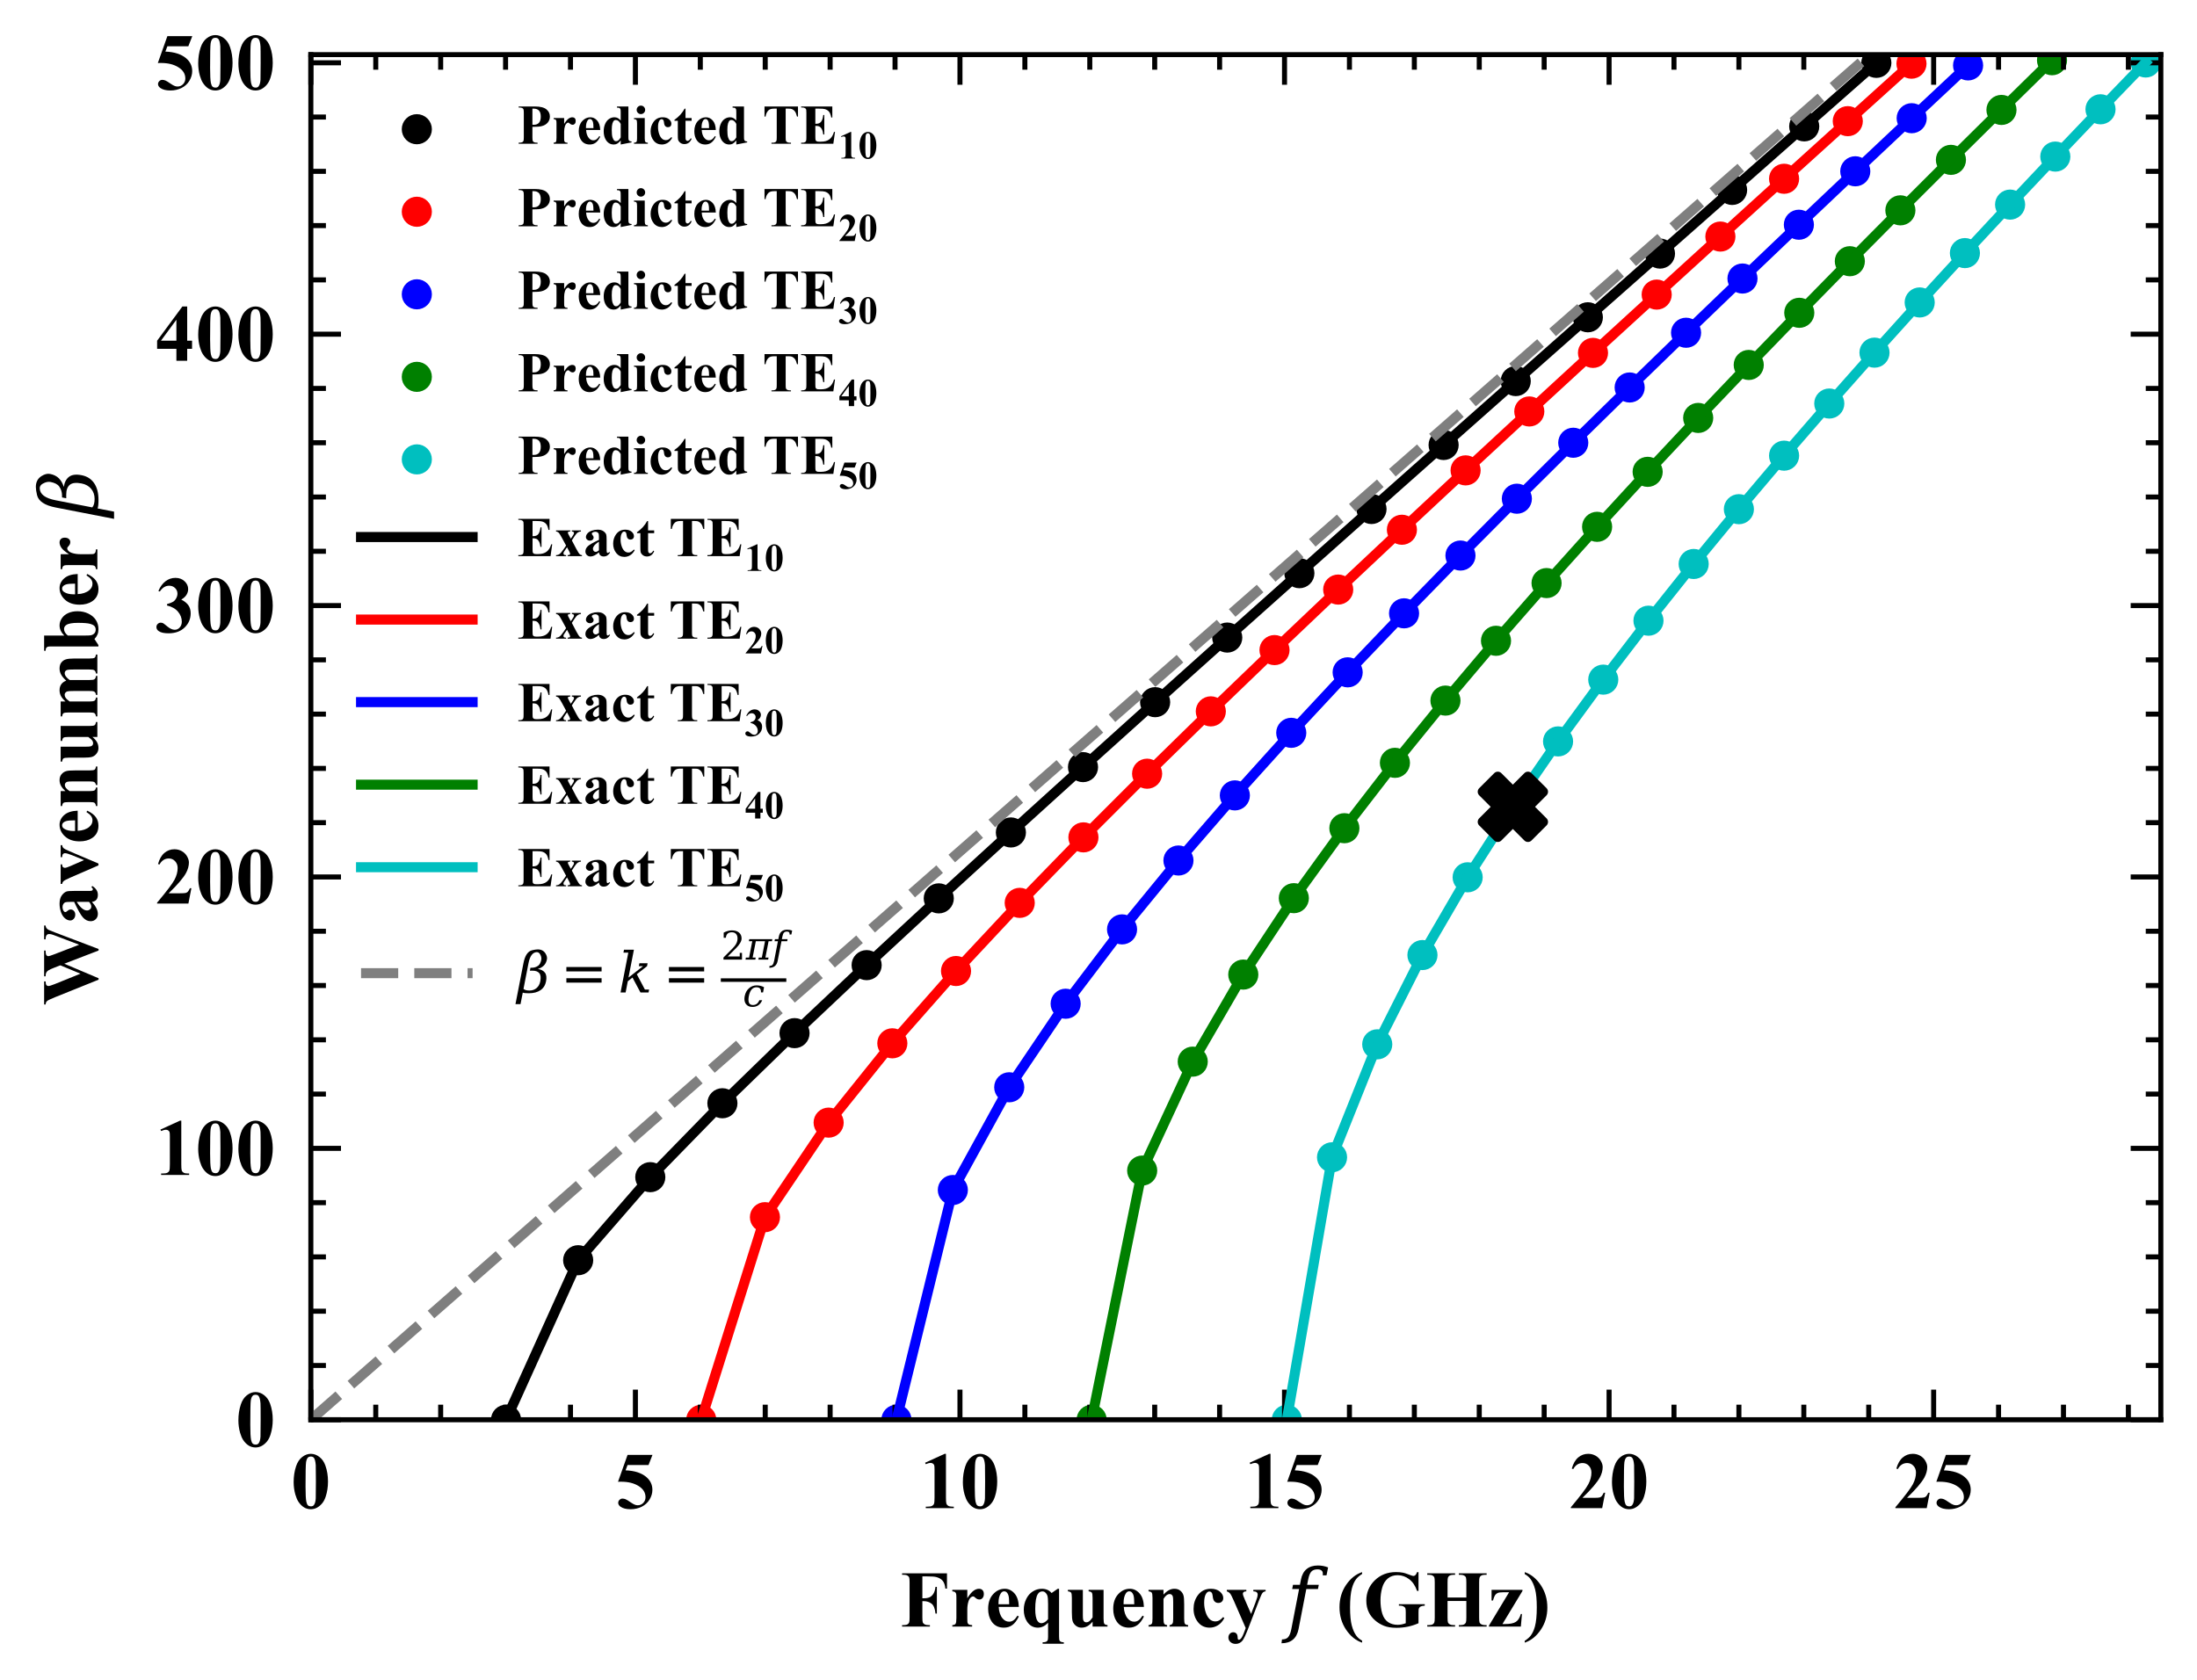 <?xml version="1.0" encoding="utf-8" standalone="no"?>
<!DOCTYPE svg PUBLIC "-//W3C//DTD SVG 1.1//EN"
  "http://www.w3.org/Graphics/SVG/1.1/DTD/svg11.dtd">
<!-- Created with matplotlib (https://matplotlib.org/) -->
<svg height="167.287pt" version="1.1" viewBox="0 0 218.68 167.287" width="218.68pt" xmlns="http://www.w3.org/2000/svg" xmlns:xlink="http://www.w3.org/1999/xlink">
 <defs>
  <style type="text/css">
*{stroke-linecap:butt;stroke-linejoin:round;}
  </style>
 </defs>
 <g id="figure_1">
  <g id="patch_1">
   <path d="M 0 167.287 
L 218.68 167.287 
L 218.68 0 
L 0 0 
z
" style="fill:#ffffff;"/>
  </g>
  <g id="axes_1">
   <g id="patch_2">
    <path d="M 30.94 141.338 
L 215.08 141.338 
L 215.08 5.438 
L 30.94 5.438 
z
" style="fill:#ffffff;"/>
   </g>
   <g id="PathCollection_1">
    <defs>
     <path d="M 0 1 
C 0.265 1 0.52 0.895 0.707 0.707 
C 0.895 0.52 1 0.265 1 0 
C 1 -0.265 0.895 -0.52 0.707 -0.707 
C 0.52 -0.895 0.265 -1 0 -1 
C -0.265 -1 -0.52 -0.895 -0.707 -0.707 
C -0.895 -0.52 -1 -0.265 -1 0 
C -1 0.265 -0.895 0.52 -0.707 0.707 
C -0.52 0.895 -0.265 1 0 1 
z
" id="m57c5c65313" style="stroke:#000000;"/>
    </defs>
    <g clip-path="url(#p68bed58744)">
     <use style="stroke:#000000;" x="186.763" xlink:href="#m57c5c65313" y="6.257"/>
     <use style="stroke:#000000;" x="179.584" xlink:href="#m57c5c65313" y="12.579"/>
     <use style="stroke:#000000;" x="172.406" xlink:href="#m57c5c65313" y="18.908"/>
     <use style="stroke:#000000;" x="165.227" xlink:href="#m57c5c65313" y="25.244"/>
     <use style="stroke:#000000;" x="158.048" xlink:href="#m57c5c65313" y="31.586"/>
     <use style="stroke:#000000;" x="150.87" xlink:href="#m57c5c65313" y="37.937"/>
     <use style="stroke:#000000;" x="143.691" xlink:href="#m57c5c65313" y="44.299"/>
     <use style="stroke:#000000;" x="136.513" xlink:href="#m57c5c65313" y="50.672"/>
     <use style="stroke:#000000;" x="129.334" xlink:href="#m57c5c65313" y="57.062"/>
     <use style="stroke:#000000;" x="122.155" xlink:href="#m57c5c65313" y="63.471"/>
     <use style="stroke:#000000;" x="114.977" xlink:href="#m57c5c65313" y="69.903"/>
     <use style="stroke:#000000;" x="107.798" xlink:href="#m57c5c65313" y="76.367"/>
     <use style="stroke:#000000;" x="100.62" xlink:href="#m57c5c65313" y="82.872"/>
     <use style="stroke:#000000;" x="93.441" xlink:href="#m57c5c65313" y="89.433"/>
     <use style="stroke:#000000;" x="86.262" xlink:href="#m57c5c65313" y="96.081"/>
     <use style="stroke:#000000;" x="79.084" xlink:href="#m57c5c65313" y="102.851"/>
     <use style="stroke:#000000;" x="71.905" xlink:href="#m57c5c65313" y="109.83"/>
     <use style="stroke:#000000;" x="64.727" xlink:href="#m57c5c65313" y="117.188"/>
     <use style="stroke:#000000;" x="57.548" xlink:href="#m57c5c65313" y="125.457"/>
     <use style="stroke:#000000;" x="50.369" xlink:href="#m57c5c65313" y="141.337"/>
    </g>
   </g>
   <g id="PathCollection_2">
    <defs>
     <path d="M 0 1 
C 0.265 1 0.52 0.895 0.707 0.707 
C 0.895 0.52 1 0.265 1 0 
C 1 -0.265 0.895 -0.52 0.707 -0.707 
C 0.52 -0.895 0.265 -1 0 -1 
C -0.265 -1 -0.52 -0.895 -0.707 -0.707 
C -0.895 -0.52 -1 -0.265 -1 0 
C -1 0.265 -0.895 0.52 -0.707 0.707 
C -0.52 0.895 -0.265 1 0 1 
z
" id="m5d523986a2" style="stroke:#ff0000;"/>
    </defs>
    <g clip-path="url(#p68bed58744)">
     <use style="fill:#ff0000;stroke:#ff0000;" x="190.26" xlink:href="#m5d523986a2" y="6.34"/>
     <use style="fill:#ff0000;stroke:#ff0000;" x="183.92" xlink:href="#m5d523986a2" y="12.062"/>
     <use style="fill:#ff0000;stroke:#ff0000;" x="177.58" xlink:href="#m5d523986a2" y="17.796"/>
     <use style="fill:#ff0000;stroke:#ff0000;" x="171.24" xlink:href="#m5d523986a2" y="23.55"/>
     <use style="fill:#ff0000;stroke:#ff0000;" x="164.9" xlink:href="#m5d523986a2" y="29.327"/>
     <use style="fill:#ff0000;stroke:#ff0000;" x="158.56" xlink:href="#m5d523986a2" y="35.13"/>
     <use style="fill:#ff0000;stroke:#ff0000;" x="152.22" xlink:href="#m5d523986a2" y="40.961"/>
     <use style="fill:#ff0000;stroke:#ff0000;" x="145.88" xlink:href="#m5d523986a2" y="46.826"/>
     <use style="fill:#ff0000;stroke:#ff0000;" x="139.54" xlink:href="#m5d523986a2" y="52.737"/>
     <use style="fill:#ff0000;stroke:#ff0000;" x="133.199" xlink:href="#m5d523986a2" y="58.693"/>
     <use style="fill:#ff0000;stroke:#ff0000;" x="126.859" xlink:href="#m5d523986a2" y="64.717"/>
     <use style="fill:#ff0000;stroke:#ff0000;" x="120.519" xlink:href="#m5d523986a2" y="70.817"/>
     <use style="fill:#ff0000;stroke:#ff0000;" x="114.179" xlink:href="#m5d523986a2" y="77.023"/>
     <use style="fill:#ff0000;stroke:#ff0000;" x="107.839" xlink:href="#m5d523986a2" y="83.361"/>
     <use style="fill:#ff0000;stroke:#ff0000;" x="101.499" xlink:href="#m5d523986a2" y="89.882"/>
     <use style="fill:#ff0000;stroke:#ff0000;" x="95.159" xlink:href="#m5d523986a2" y="96.666"/>
     <use style="fill:#ff0000;stroke:#ff0000;" x="88.819" xlink:href="#m5d523986a2" y="103.863"/>
     <use style="fill:#ff0000;stroke:#ff0000;" x="82.479" xlink:href="#m5d523986a2" y="111.759"/>
     <use style="fill:#ff0000;stroke:#ff0000;" x="76.139" xlink:href="#m5d523986a2" y="121.172"/>
     <use style="fill:#ff0000;stroke:#ff0000;" x="69.799" xlink:href="#m5d523986a2" y="141.34"/>
    </g>
   </g>
   <g id="PathCollection_3">
    <defs>
     <path d="M 0 1 
C 0.265 1 0.52 0.895 0.707 0.707 
C 0.895 0.52 1 0.265 1 0 
C 1 -0.265 0.895 -0.52 0.707 -0.707 
C 0.52 -0.895 0.265 -1 0 -1 
C -0.265 -1 -0.52 -0.895 -0.707 -0.707 
C -0.895 -0.52 -1 -0.265 -1 0 
C -1 0.265 -0.895 0.52 -0.707 0.707 
C -0.52 0.895 -0.265 1 0 1 
z
" id="m6649b66ebf" style="stroke:#0000ff;"/>
    </defs>
    <g clip-path="url(#p68bed58744)">
     <use style="fill:#0000ff;stroke:#0000ff;" x="195.895" xlink:href="#m6649b66ebf" y="6.512"/>
     <use style="fill:#0000ff;stroke:#0000ff;" x="190.281" xlink:href="#m6649b66ebf" y="11.768"/>
     <use style="fill:#0000ff;stroke:#0000ff;" x="184.667" xlink:href="#m6649b66ebf" y="17.052"/>
     <use style="fill:#0000ff;stroke:#0000ff;" x="179.053" xlink:href="#m6649b66ebf" y="22.372"/>
     <use style="fill:#0000ff;stroke:#0000ff;" x="173.439" xlink:href="#m6649b66ebf" y="27.728"/>
     <use style="fill:#0000ff;stroke:#0000ff;" x="167.824" xlink:href="#m6649b66ebf" y="33.125"/>
     <use style="fill:#0000ff;stroke:#0000ff;" x="162.21" xlink:href="#m6649b66ebf" y="38.574"/>
     <use style="fill:#0000ff;stroke:#0000ff;" x="156.596" xlink:href="#m6649b66ebf" y="44.076"/>
     <use style="fill:#0000ff;stroke:#0000ff;" x="150.982" xlink:href="#m6649b66ebf" y="49.647"/>
     <use style="fill:#0000ff;stroke:#0000ff;" x="145.368" xlink:href="#m6649b66ebf" y="55.305"/>
     <use style="fill:#0000ff;stroke:#0000ff;" x="139.754" xlink:href="#m6649b66ebf" y="61.057"/>
     <use style="fill:#0000ff;stroke:#0000ff;" x="134.14" xlink:href="#m6649b66ebf" y="66.931"/>
     <use style="fill:#0000ff;stroke:#0000ff;" x="128.526" xlink:href="#m6649b66ebf" y="72.954"/>
     <use style="fill:#0000ff;stroke:#0000ff;" x="122.912" xlink:href="#m6649b66ebf" y="79.182"/>
     <use style="fill:#0000ff;stroke:#0000ff;" x="117.298" xlink:href="#m6649b66ebf" y="85.665"/>
     <use style="fill:#0000ff;stroke:#0000ff;" x="111.684" xlink:href="#m6649b66ebf" y="92.521"/>
     <use style="fill:#0000ff;stroke:#0000ff;" x="106.07" xlink:href="#m6649b66ebf" y="99.923"/>
     <use style="fill:#0000ff;stroke:#0000ff;" x="100.456" xlink:href="#m6649b66ebf" y="108.241"/>
     <use style="fill:#0000ff;stroke:#0000ff;" x="94.842" xlink:href="#m6649b66ebf" y="118.467"/>
     <use style="fill:#0000ff;stroke:#0000ff;" x="89.228" xlink:href="#m6649b66ebf" y="141.338"/>
    </g>
   </g>
   <g id="PathCollection_4">
    <defs>
     <path d="M 0 1 
C 0.265 1 0.52 0.895 0.707 0.707 
C 0.895 0.52 1 0.265 1 0 
C 1 -0.265 0.895 -0.52 0.707 -0.707 
C 0.52 -0.895 0.265 -1 0 -1 
C -0.265 -1 -0.52 -0.895 -0.707 -0.707 
C -0.895 -0.52 -1 -0.265 -1 0 
C -1 0.265 -0.895 0.52 -0.707 0.707 
C -0.52 0.895 -0.265 1 0 1 
z
" id="mf9d380c50a" style="stroke:#008000;"/>
    </defs>
    <g clip-path="url(#p68bed58744)">
     <use style="fill:#008000;stroke:#008000;" x="204.249" xlink:href="#mf9d380c50a" y="5.995"/>
     <use style="fill:#008000;stroke:#008000;" x="199.218" xlink:href="#mf9d380c50a" y="10.943"/>
     <use style="fill:#008000;stroke:#008000;" x="194.187" xlink:href="#mf9d380c50a" y="15.914"/>
     <use style="fill:#008000;stroke:#008000;" x="189.156" xlink:href="#mf9d380c50a" y="20.939"/>
     <use style="fill:#008000;stroke:#008000;" x="184.125" xlink:href="#mf9d380c50a" y="26.004"/>
     <use style="fill:#008000;stroke:#008000;" x="179.093" xlink:href="#mf9d380c50a" y="31.14"/>
     <use style="fill:#008000;stroke:#008000;" x="174.062" xlink:href="#mf9d380c50a" y="36.331"/>
     <use style="fill:#008000;stroke:#008000;" x="169.031" xlink:href="#mf9d380c50a" y="41.605"/>
     <use style="fill:#008000;stroke:#008000;" x="164" xlink:href="#mf9d380c50a" y="46.972"/>
     <use style="fill:#008000;stroke:#008000;" x="158.969" xlink:href="#mf9d380c50a" y="52.445"/>
     <use style="fill:#008000;stroke:#008000;" x="153.938" xlink:href="#mf9d380c50a" y="58.046"/>
     <use style="fill:#008000;stroke:#008000;" x="148.906" xlink:href="#mf9d380c50a" y="63.791"/>
     <use style="fill:#008000;stroke:#008000;" x="143.875" xlink:href="#mf9d380c50a" y="69.744"/>
     <use style="fill:#008000;stroke:#008000;" x="138.844" xlink:href="#mf9d380c50a" y="75.94"/>
     <use style="fill:#008000;stroke:#008000;" x="133.813" xlink:href="#mf9d380c50a" y="82.449"/>
     <use style="fill:#008000;stroke:#008000;" x="128.782" xlink:href="#mf9d380c50a" y="89.414"/>
     <use style="fill:#008000;stroke:#008000;" x="123.751" xlink:href="#mf9d380c50a" y="97.02"/>
     <use style="fill:#008000;stroke:#008000;" x="118.72" xlink:href="#mf9d380c50a" y="105.688"/>
     <use style="fill:#008000;stroke:#008000;" x="113.688" xlink:href="#mf9d380c50a" y="116.533"/>
     <use style="fill:#008000;stroke:#008000;" x="108.657" xlink:href="#mf9d380c50a" y="141.338"/>
    </g>
   </g>
   <g id="PathCollection_5">
    <defs>
     <path d="M 0 1 
C 0.265 1 0.52 0.895 0.707 0.707 
C 0.895 0.52 1 0.265 1 0 
C 1 -0.265 0.895 -0.52 0.707 -0.707 
C 0.52 -0.895 0.265 -1 0 -1 
C -0.265 -1 -0.52 -0.895 -0.707 -0.707 
C -0.895 -0.52 -1 -0.265 -1 0 
C -1 0.265 -0.895 0.52 -0.707 0.707 
C -0.52 0.895 -0.265 1 0 1 
z
" id="m20574dca2d" style="stroke:#00bfbf;"/>
    </defs>
    <g clip-path="url(#p68bed58744)">
     <use style="fill:#00bfbf;stroke:#00bfbf;" x="213.575" xlink:href="#m20574dca2d" y="6.221"/>
     <use style="fill:#00bfbf;stroke:#00bfbf;" x="209.076" xlink:href="#m20574dca2d" y="10.88"/>
     <use style="fill:#00bfbf;stroke:#00bfbf;" x="204.577" xlink:href="#m20574dca2d" y="15.589"/>
     <use style="fill:#00bfbf;stroke:#00bfbf;" x="200.077" xlink:href="#m20574dca2d" y="20.369"/>
     <use style="fill:#00bfbf;stroke:#00bfbf;" x="195.578" xlink:href="#m20574dca2d" y="25.196"/>
     <use style="fill:#00bfbf;stroke:#00bfbf;" x="191.078" xlink:href="#m20574dca2d" y="30.109"/>
     <use style="fill:#00bfbf;stroke:#00bfbf;" x="186.579" xlink:href="#m20574dca2d" y="35.106"/>
     <use style="fill:#00bfbf;stroke:#00bfbf;" x="182.079" xlink:href="#m20574dca2d" y="40.172"/>
     <use style="fill:#00bfbf;stroke:#00bfbf;" x="177.58" xlink:href="#m20574dca2d" y="45.362"/>
     <use style="fill:#00bfbf;stroke:#00bfbf;" x="173.081" xlink:href="#m20574dca2d" y="50.69"/>
     <use style="fill:#00bfbf;stroke:#00bfbf;" x="168.581" xlink:href="#m20574dca2d" y="56.144"/>
     <use style="fill:#00bfbf;stroke:#00bfbf;" x="164.082" xlink:href="#m20574dca2d" y="61.791"/>
     <use style="fill:#00bfbf;stroke:#00bfbf;" x="159.582" xlink:href="#m20574dca2d" y="67.658"/>
     <use style="fill:#00bfbf;stroke:#00bfbf;" x="155.083" xlink:href="#m20574dca2d" y="73.808"/>
     <use style="fill:#00bfbf;stroke:#00bfbf;" x="150.584" xlink:href="#m20574dca2d" y="80.335"/>
     <use style="fill:#00bfbf;stroke:#00bfbf;" x="146.084" xlink:href="#m20574dca2d" y="87.336"/>
     <use style="fill:#00bfbf;stroke:#00bfbf;" x="141.585" xlink:href="#m20574dca2d" y="95.076"/>
     <use style="fill:#00bfbf;stroke:#00bfbf;" x="137.085" xlink:href="#m20574dca2d" y="103.964"/>
     <use style="fill:#00bfbf;stroke:#00bfbf;" x="132.586" xlink:href="#m20574dca2d" y="115.21"/>
     <use style="fill:#00bfbf;stroke:#00bfbf;" x="128.086" xlink:href="#m20574dca2d" y="141.338"/>
    </g>
   </g>
   <g id="matplotlib.axis_1">
    <g id="xtick_1">
     <g id="line2d_1">
      <defs>
       <path d="M 0 0 
L 0 -3 
" id="m168e4efcaf" style="stroke:#000000;stroke-width:0.5;"/>
      </defs>
      <g>
       <use style="stroke:#000000;stroke-width:0.5;" x="30.94" xlink:href="#m168e4efcaf" y="141.338"/>
      </g>
     </g>
     <g id="line2d_2">
      <defs>
       <path d="M 0 0 
L 0 3 
" id="mafc10ddd9c" style="stroke:#000000;stroke-width:0.5;"/>
      </defs>
      <g>
       <use style="stroke:#000000;stroke-width:0.5;" x="30.94" xlink:href="#mafc10ddd9c" y="5.438"/>
      </g>
     </g>
     <g id="text_1">
      <!-- 0 -->
      <defs>
       <path d="M 46.344 33.109 
Q 46.344 23.188 43.562 14.594 
Q 41.891 9.328 39.078 5.953 
Q 36.281 2.594 32.719 0.609 
Q 29.156 -1.375 24.953 -1.375 
Q 20.172 -1.375 16.312 1.062 
Q 12.453 3.516 9.469 8.062 
Q 7.328 11.375 5.719 16.891 
Q 3.609 24.359 3.609 32.328 
Q 3.609 43.109 6.641 52.156 
Q 9.125 59.625 14.203 63.594 
Q 19.281 67.578 24.953 67.578 
Q 30.719 67.578 35.719 63.641 
Q 40.719 59.719 43.062 53.078 
Q 46.344 43.953 46.344 33.109 
z
M 31.297 33.203 
Q 31.297 50.594 31.109 53.469 
Q 30.609 60.25 28.766 62.641 
Q 27.547 64.203 24.812 64.203 
Q 22.703 64.203 21.484 63.031 
Q 19.672 61.328 19.031 57 
Q 18.406 52.688 18.406 26.859 
Q 18.406 12.797 19.391 8.016 
Q 20.125 4.547 21.484 3.375 
Q 22.859 2.203 25.094 2.203 
Q 27.547 2.203 28.766 3.766 
Q 30.812 6.5 31.109 12.203 
z
" id="TimesNewRomanPS-BoldMT-48"/>
      </defs>
      <g transform="translate(28.94 150.136)scale(0.08 -0.08)">
       <use xlink:href="#TimesNewRomanPS-BoldMT-48"/>
      </g>
     </g>
    </g>
    <g id="xtick_2">
     <g id="line2d_3">
      <g>
       <use style="stroke:#000000;stroke-width:0.5;" x="63.245" xlink:href="#m168e4efcaf" y="141.338"/>
      </g>
     </g>
     <g id="line2d_4">
      <g>
       <use style="stroke:#000000;stroke-width:0.5;" x="63.245" xlink:href="#mafc10ddd9c" y="5.438"/>
      </g>
     </g>
     <g id="text_2">
      <!-- 5 -->
      <defs>
       <path d="M 15.234 66.219 
L 46.234 66.219 
L 41.312 53.609 
L 15.234 53.609 
L 12.75 47.016 
Q 29.594 46.391 38.672 38.625 
Q 46.141 32.234 46.141 22.703 
Q 46.141 16.609 42.672 10.766 
Q 39.203 4.938 32.906 1.781 
Q 26.609 -1.375 19.094 -1.375 
Q 10.984 -1.375 6.641 1.656 
Q 3.609 3.812 3.609 6.547 
Q 3.609 8.641 5.188 10.25 
Q 6.781 11.859 8.891 11.859 
Q 10.797 11.859 12.75 11.078 
Q 14.703 10.297 19.438 6.984 
Q 22.406 4.938 24.562 4.156 
Q 26.078 3.562 27.984 3.562 
Q 31.984 3.562 34.781 6.484 
Q 37.594 9.422 37.594 13.531 
Q 37.594 22.125 29 27.484 
Q 20.406 32.859 7.328 32.859 
Q 6 32.859 3.375 32.812 
z
" id="TimesNewRomanPS-BoldMT-53"/>
      </defs>
      <g transform="translate(61.245 150.136)scale(0.08 -0.08)">
       <use xlink:href="#TimesNewRomanPS-BoldMT-53"/>
      </g>
     </g>
    </g>
    <g id="xtick_3">
     <g id="line2d_5">
      <g>
       <use style="stroke:#000000;stroke-width:0.5;" x="95.551" xlink:href="#m168e4efcaf" y="141.338"/>
      </g>
     </g>
     <g id="line2d_6">
      <g>
       <use style="stroke:#000000;stroke-width:0.5;" x="95.551" xlink:href="#mafc10ddd9c" y="5.438"/>
      </g>
     </g>
     <g id="text_3">
      <!-- 10 -->
      <defs>
       <path d="M 32.562 67.578 
L 32.562 13.422 
Q 32.562 7.328 33.094 5.641 
Q 33.641 3.953 35.344 2.875 
Q 37.062 1.812 40.828 1.812 
L 42.328 1.812 
L 42.328 0 
L 7.469 0 
L 7.469 1.812 
L 9.234 1.812 
Q 13.484 1.812 15.281 2.781 
Q 17.094 3.766 17.719 5.469 
Q 18.359 7.172 18.359 13.422 
L 18.359 47.75 
Q 18.359 52.344 17.922 53.484 
Q 17.484 54.641 16.281 55.438 
Q 15.094 56.25 13.531 56.25 
Q 11.031 56.25 7.469 54.688 
L 6.594 56.453 
L 30.953 67.578 
z
" id="TimesNewRomanPS-BoldMT-49"/>
      </defs>
      <g transform="translate(91.551 150.136)scale(0.08 -0.08)">
       <use xlink:href="#TimesNewRomanPS-BoldMT-49"/>
       <use x="50" xlink:href="#TimesNewRomanPS-BoldMT-48"/>
      </g>
     </g>
    </g>
    <g id="xtick_4">
     <g id="line2d_7">
      <g>
       <use style="stroke:#000000;stroke-width:0.5;" x="127.856" xlink:href="#m168e4efcaf" y="141.338"/>
      </g>
     </g>
     <g id="line2d_8">
      <g>
       <use style="stroke:#000000;stroke-width:0.5;" x="127.856" xlink:href="#mafc10ddd9c" y="5.438"/>
      </g>
     </g>
     <g id="text_4">
      <!-- 15 -->
      <g transform="translate(123.856 150.136)scale(0.08 -0.08)">
       <use xlink:href="#TimesNewRomanPS-BoldMT-49"/>
       <use x="50" xlink:href="#TimesNewRomanPS-BoldMT-53"/>
      </g>
     </g>
    </g>
    <g id="xtick_5">
     <g id="line2d_9">
      <g>
       <use style="stroke:#000000;stroke-width:0.5;" x="160.161" xlink:href="#m168e4efcaf" y="141.338"/>
      </g>
     </g>
     <g id="line2d_10">
      <g>
       <use style="stroke:#000000;stroke-width:0.5;" x="160.161" xlink:href="#mafc10ddd9c" y="5.438"/>
      </g>
     </g>
     <g id="text_5">
      <!-- 20 -->
      <defs>
       <path d="M 41.406 0 
L 2.438 0 
L 2.438 1.078 
Q 20.359 22.406 24.188 29.781 
Q 28.031 37.156 28.031 44.188 
Q 28.031 49.312 24.859 52.703 
Q 21.688 56.109 17.094 56.109 
Q 9.578 56.109 5.422 48.578 
L 3.609 49.219 
Q 6.25 58.594 11.625 63.078 
Q 17 67.578 24.031 67.578 
Q 29.047 67.578 33.203 65.234 
Q 37.359 62.891 39.703 58.812 
Q 42.047 54.734 42.047 51.172 
Q 42.047 44.672 38.422 37.984 
Q 33.5 28.953 16.891 12.797 
L 31.203 12.797 
Q 36.469 12.797 38.062 13.234 
Q 39.656 13.672 40.672 14.719 
Q 41.703 15.766 43.359 19.141 
L 45.125 19.141 
z
" id="TimesNewRomanPS-BoldMT-50"/>
      </defs>
      <g transform="translate(156.161 150.136)scale(0.08 -0.08)">
       <use xlink:href="#TimesNewRomanPS-BoldMT-50"/>
       <use x="50" xlink:href="#TimesNewRomanPS-BoldMT-48"/>
      </g>
     </g>
    </g>
    <g id="xtick_6">
     <g id="line2d_11">
      <g>
       <use style="stroke:#000000;stroke-width:0.5;" x="192.466" xlink:href="#m168e4efcaf" y="141.338"/>
      </g>
     </g>
     <g id="line2d_12">
      <g>
       <use style="stroke:#000000;stroke-width:0.5;" x="192.466" xlink:href="#mafc10ddd9c" y="5.438"/>
      </g>
     </g>
     <g id="text_6">
      <!-- 25 -->
      <g transform="translate(188.466 150.136)scale(0.08 -0.08)">
       <use xlink:href="#TimesNewRomanPS-BoldMT-50"/>
       <use x="50" xlink:href="#TimesNewRomanPS-BoldMT-53"/>
      </g>
     </g>
    </g>
    <g id="xtick_7">
     <g id="line2d_13">
      <defs>
       <path d="M 0 0 
L 0 -1.5 
" id="m29226c2314" style="stroke:#000000;stroke-width:0.5;"/>
      </defs>
      <g>
       <use style="stroke:#000000;stroke-width:0.5;" x="37.401" xlink:href="#m29226c2314" y="141.338"/>
      </g>
     </g>
     <g id="line2d_14">
      <defs>
       <path d="M 0 0 
L 0 1.5 
" id="m8f7bba908c" style="stroke:#000000;stroke-width:0.5;"/>
      </defs>
      <g>
       <use style="stroke:#000000;stroke-width:0.5;" x="37.401" xlink:href="#m8f7bba908c" y="5.438"/>
      </g>
     </g>
    </g>
    <g id="xtick_8">
     <g id="line2d_15">
      <g>
       <use style="stroke:#000000;stroke-width:0.5;" x="43.862" xlink:href="#m29226c2314" y="141.338"/>
      </g>
     </g>
     <g id="line2d_16">
      <g>
       <use style="stroke:#000000;stroke-width:0.5;" x="43.862" xlink:href="#m8f7bba908c" y="5.438"/>
      </g>
     </g>
    </g>
    <g id="xtick_9">
     <g id="line2d_17">
      <g>
       <use style="stroke:#000000;stroke-width:0.5;" x="50.323" xlink:href="#m29226c2314" y="141.338"/>
      </g>
     </g>
     <g id="line2d_18">
      <g>
       <use style="stroke:#000000;stroke-width:0.5;" x="50.323" xlink:href="#m8f7bba908c" y="5.438"/>
      </g>
     </g>
    </g>
    <g id="xtick_10">
     <g id="line2d_19">
      <g>
       <use style="stroke:#000000;stroke-width:0.5;" x="56.784" xlink:href="#m29226c2314" y="141.338"/>
      </g>
     </g>
     <g id="line2d_20">
      <g>
       <use style="stroke:#000000;stroke-width:0.5;" x="56.784" xlink:href="#m8f7bba908c" y="5.438"/>
      </g>
     </g>
    </g>
    <g id="xtick_11">
     <g id="line2d_21">
      <g>
       <use style="stroke:#000000;stroke-width:0.5;" x="69.706" xlink:href="#m29226c2314" y="141.338"/>
      </g>
     </g>
     <g id="line2d_22">
      <g>
       <use style="stroke:#000000;stroke-width:0.5;" x="69.706" xlink:href="#m8f7bba908c" y="5.438"/>
      </g>
     </g>
    </g>
    <g id="xtick_12">
     <g id="line2d_23">
      <g>
       <use style="stroke:#000000;stroke-width:0.5;" x="76.167" xlink:href="#m29226c2314" y="141.338"/>
      </g>
     </g>
     <g id="line2d_24">
      <g>
       <use style="stroke:#000000;stroke-width:0.5;" x="76.167" xlink:href="#m8f7bba908c" y="5.438"/>
      </g>
     </g>
    </g>
    <g id="xtick_13">
     <g id="line2d_25">
      <g>
       <use style="stroke:#000000;stroke-width:0.5;" x="82.628" xlink:href="#m29226c2314" y="141.338"/>
      </g>
     </g>
     <g id="line2d_26">
      <g>
       <use style="stroke:#000000;stroke-width:0.5;" x="82.628" xlink:href="#m8f7bba908c" y="5.438"/>
      </g>
     </g>
    </g>
    <g id="xtick_14">
     <g id="line2d_27">
      <g>
       <use style="stroke:#000000;stroke-width:0.5;" x="89.089" xlink:href="#m29226c2314" y="141.338"/>
      </g>
     </g>
     <g id="line2d_28">
      <g>
       <use style="stroke:#000000;stroke-width:0.5;" x="89.089" xlink:href="#m8f7bba908c" y="5.438"/>
      </g>
     </g>
    </g>
    <g id="xtick_15">
     <g id="line2d_29">
      <g>
       <use style="stroke:#000000;stroke-width:0.5;" x="102.012" xlink:href="#m29226c2314" y="141.338"/>
      </g>
     </g>
     <g id="line2d_30">
      <g>
       <use style="stroke:#000000;stroke-width:0.5;" x="102.012" xlink:href="#m8f7bba908c" y="5.438"/>
      </g>
     </g>
    </g>
    <g id="xtick_16">
     <g id="line2d_31">
      <g>
       <use style="stroke:#000000;stroke-width:0.5;" x="108.473" xlink:href="#m29226c2314" y="141.338"/>
      </g>
     </g>
     <g id="line2d_32">
      <g>
       <use style="stroke:#000000;stroke-width:0.5;" x="108.473" xlink:href="#m8f7bba908c" y="5.438"/>
      </g>
     </g>
    </g>
    <g id="xtick_17">
     <g id="line2d_33">
      <g>
       <use style="stroke:#000000;stroke-width:0.5;" x="114.934" xlink:href="#m29226c2314" y="141.338"/>
      </g>
     </g>
     <g id="line2d_34">
      <g>
       <use style="stroke:#000000;stroke-width:0.5;" x="114.934" xlink:href="#m8f7bba908c" y="5.438"/>
      </g>
     </g>
    </g>
    <g id="xtick_18">
     <g id="line2d_35">
      <g>
       <use style="stroke:#000000;stroke-width:0.5;" x="121.395" xlink:href="#m29226c2314" y="141.338"/>
      </g>
     </g>
     <g id="line2d_36">
      <g>
       <use style="stroke:#000000;stroke-width:0.5;" x="121.395" xlink:href="#m8f7bba908c" y="5.438"/>
      </g>
     </g>
    </g>
    <g id="xtick_19">
     <g id="line2d_37">
      <g>
       <use style="stroke:#000000;stroke-width:0.5;" x="134.317" xlink:href="#m29226c2314" y="141.338"/>
      </g>
     </g>
     <g id="line2d_38">
      <g>
       <use style="stroke:#000000;stroke-width:0.5;" x="134.317" xlink:href="#m8f7bba908c" y="5.438"/>
      </g>
     </g>
    </g>
    <g id="xtick_20">
     <g id="line2d_39">
      <g>
       <use style="stroke:#000000;stroke-width:0.5;" x="140.778" xlink:href="#m29226c2314" y="141.338"/>
      </g>
     </g>
     <g id="line2d_40">
      <g>
       <use style="stroke:#000000;stroke-width:0.5;" x="140.778" xlink:href="#m8f7bba908c" y="5.438"/>
      </g>
     </g>
    </g>
    <g id="xtick_21">
     <g id="line2d_41">
      <g>
       <use style="stroke:#000000;stroke-width:0.5;" x="147.239" xlink:href="#m29226c2314" y="141.338"/>
      </g>
     </g>
     <g id="line2d_42">
      <g>
       <use style="stroke:#000000;stroke-width:0.5;" x="147.239" xlink:href="#m8f7bba908c" y="5.438"/>
      </g>
     </g>
    </g>
    <g id="xtick_22">
     <g id="line2d_43">
      <g>
       <use style="stroke:#000000;stroke-width:0.5;" x="153.7" xlink:href="#m29226c2314" y="141.338"/>
      </g>
     </g>
     <g id="line2d_44">
      <g>
       <use style="stroke:#000000;stroke-width:0.5;" x="153.7" xlink:href="#m8f7bba908c" y="5.438"/>
      </g>
     </g>
    </g>
    <g id="xtick_23">
     <g id="line2d_45">
      <g>
       <use style="stroke:#000000;stroke-width:0.5;" x="166.622" xlink:href="#m29226c2314" y="141.338"/>
      </g>
     </g>
     <g id="line2d_46">
      <g>
       <use style="stroke:#000000;stroke-width:0.5;" x="166.622" xlink:href="#m8f7bba908c" y="5.438"/>
      </g>
     </g>
    </g>
    <g id="xtick_24">
     <g id="line2d_47">
      <g>
       <use style="stroke:#000000;stroke-width:0.5;" x="173.083" xlink:href="#m29226c2314" y="141.338"/>
      </g>
     </g>
     <g id="line2d_48">
      <g>
       <use style="stroke:#000000;stroke-width:0.5;" x="173.083" xlink:href="#m8f7bba908c" y="5.438"/>
      </g>
     </g>
    </g>
    <g id="xtick_25">
     <g id="line2d_49">
      <g>
       <use style="stroke:#000000;stroke-width:0.5;" x="179.544" xlink:href="#m29226c2314" y="141.338"/>
      </g>
     </g>
     <g id="line2d_50">
      <g>
       <use style="stroke:#000000;stroke-width:0.5;" x="179.544" xlink:href="#m8f7bba908c" y="5.438"/>
      </g>
     </g>
    </g>
    <g id="xtick_26">
     <g id="line2d_51">
      <g>
       <use style="stroke:#000000;stroke-width:0.5;" x="186.005" xlink:href="#m29226c2314" y="141.338"/>
      </g>
     </g>
     <g id="line2d_52">
      <g>
       <use style="stroke:#000000;stroke-width:0.5;" x="186.005" xlink:href="#m8f7bba908c" y="5.438"/>
      </g>
     </g>
    </g>
    <g id="xtick_27">
     <g id="line2d_53">
      <g>
       <use style="stroke:#000000;stroke-width:0.5;" x="198.927" xlink:href="#m29226c2314" y="141.338"/>
      </g>
     </g>
     <g id="line2d_54">
      <g>
       <use style="stroke:#000000;stroke-width:0.5;" x="198.927" xlink:href="#m8f7bba908c" y="5.438"/>
      </g>
     </g>
    </g>
    <g id="xtick_28">
     <g id="line2d_55">
      <g>
       <use style="stroke:#000000;stroke-width:0.5;" x="205.388" xlink:href="#m29226c2314" y="141.338"/>
      </g>
     </g>
     <g id="line2d_56">
      <g>
       <use style="stroke:#000000;stroke-width:0.5;" x="205.388" xlink:href="#m8f7bba908c" y="5.438"/>
      </g>
     </g>
    </g>
    <g id="xtick_29">
     <g id="line2d_57">
      <g>
       <use style="stroke:#000000;stroke-width:0.5;" x="211.849" xlink:href="#m29226c2314" y="141.338"/>
      </g>
     </g>
     <g id="line2d_58">
      <g>
       <use style="stroke:#000000;stroke-width:0.5;" x="211.849" xlink:href="#m8f7bba908c" y="5.438"/>
      </g>
     </g>
    </g>
    <g id="text_7">
     <!-- Frequency $f$ (GHz)  -->
     <defs>
      <path d="M 27.484 62.406 
L 27.484 35.203 
L 29.391 35.203 
Q 33.797 35.203 36.578 36.516 
Q 39.359 37.844 41.281 40.969 
Q 43.219 44.094 43.797 49.422 
L 45.516 49.422 
L 45.516 16.156 
L 43.797 16.156 
Q 42.875 25.594 38.75 28.594 
Q 34.625 31.594 29.391 31.594 
L 27.484 31.594 
L 27.484 11.328 
Q 27.484 6.25 28.047 4.984 
Q 28.609 3.719 30.25 2.766 
Q 31.891 1.812 34.672 1.812 
L 36.859 1.812 
L 36.859 0 
L 2.25 0 
L 2.25 1.812 
L 4.438 1.812 
Q 7.328 1.812 9.078 2.828 
Q 10.359 3.516 11.031 5.172 
Q 11.578 6.344 11.578 11.328 
L 11.578 54.891 
Q 11.578 59.969 11.031 61.234 
Q 10.5 62.5 8.859 63.453 
Q 7.234 64.406 4.438 64.406 
L 2.25 64.406 
L 2.25 66.219 
L 58.109 66.219 
L 58.109 47.219 
L 56.109 47.219 
Q 55.422 53.906 52.609 57.125 
Q 49.812 60.359 44.484 61.672 
Q 41.547 62.406 33.641 62.406 
z
" id="TimesNewRomanPS-BoldMT-70"/>
      <path d="M 22.312 45.656 
L 22.312 35.297 
Q 26.859 42.391 30.266 44.703 
Q 33.688 47.016 36.859 47.016 
Q 39.594 47.016 41.234 45.328 
Q 42.875 43.656 42.875 40.578 
Q 42.875 37.312 41.281 35.5 
Q 39.703 33.688 37.453 33.688 
Q 34.859 33.688 32.953 35.344 
Q 31.062 37.016 30.719 37.203 
Q 30.219 37.5 29.594 37.5 
Q 28.172 37.5 26.906 36.422 
Q 24.906 34.766 23.875 31.688 
Q 22.312 26.953 22.312 21.234 
L 22.312 10.75 
L 22.359 8.016 
Q 22.359 5.219 22.703 4.438 
Q 23.297 3.125 24.438 2.516 
Q 25.594 1.906 28.328 1.766 
L 28.328 0 
L 3.656 0 
L 3.656 1.766 
Q 6.641 2 7.688 3.391 
Q 8.734 4.781 8.734 10.75 
L 8.734 35.984 
Q 8.734 39.891 8.344 40.969 
Q 7.859 42.328 6.922 42.969 
Q 6 43.609 3.656 43.844 
L 3.656 45.656 
z
" id="TimesNewRomanPS-BoldMT-114"/>
      <path d="M 42.047 24.469 
L 17 24.469 
Q 17.438 15.375 21.828 10.109 
Q 25.203 6.062 29.938 6.062 
Q 32.859 6.062 35.25 7.688 
Q 37.641 9.328 40.375 13.578 
L 42.047 12.5 
Q 38.328 4.938 33.828 1.781 
Q 29.344 -1.375 23.438 -1.375 
Q 13.281 -1.375 8.062 6.453 
Q 3.859 12.75 3.859 22.078 
Q 3.859 33.5 10.031 40.25 
Q 16.219 47.016 24.516 47.016 
Q 31.453 47.016 36.547 41.328 
Q 41.656 35.641 42.047 24.469 
z
M 30.031 27.734 
Q 30.031 35.594 29.172 38.516 
Q 28.328 41.453 26.516 42.969 
Q 25.484 43.844 23.781 43.844 
Q 21.234 43.844 19.625 41.359 
Q 16.75 37.016 16.75 29.438 
L 16.75 27.734 
z
" id="TimesNewRomanPS-BoldMT-101"/>
      <path d="M 34.031 4.781 
Q 31.062 1.656 28.469 0.391 
Q 25.047 -1.375 21.344 -1.375 
Q 12.75 -1.375 7.766 6.297 
Q 3.812 12.406 3.812 20.906 
Q 3.812 27.984 6.812 34.203 
Q 9.812 40.438 15.062 43.719 
Q 20.312 47.016 26.172 47.016 
Q 30.078 47.016 33.125 45.703 
Q 36.188 44.391 38.375 41.703 
L 46.047 47.016 
L 47.703 47.016 
L 47.703 -12.109 
Q 47.703 -16.609 48.484 -17.719 
Q 49.75 -19.531 53.609 -19.578 
L 53.609 -21.391 
L 27.25 -21.391 
L 27.25 -19.578 
Q 30.281 -19.578 31.641 -18.891 
Q 33.016 -18.219 33.516 -17.094 
Q 34.031 -15.969 34.031 -12.5 
z
M 34.031 9.234 
L 34.031 28.031 
Q 34.031 35.891 33.172 38.422 
Q 32.328 40.969 30.031 42.828 
Q 28.859 43.75 27.047 43.75 
Q 23.344 43.75 21.297 40.484 
Q 18.062 35.453 18.062 21.781 
Q 18.062 11.281 20.844 7.031 
Q 22.75 4.156 25.781 4.156 
Q 27.547 4.156 29.766 5.375 
Q 31.984 6.594 34.031 9.234 
z
" id="TimesNewRomanPS-BoldMT-113"/>
      <path d="M 47.469 45.656 
L 47.469 9.906 
Q 47.469 4.688 48.438 3.391 
Q 49.422 2.094 52.391 1.766 
L 52.391 0 
L 33.797 0 
L 33.797 6.109 
Q 30.516 2.203 27.234 0.406 
Q 23.969 -1.375 19.922 -1.375 
Q 16.062 -1.375 13.062 1 
Q 10.062 3.375 9.031 6.547 
Q 8.016 9.719 8.016 17.625 
L 8.016 35.75 
Q 8.016 40.922 7.062 42.188 
Q 6.109 43.453 3.078 43.844 
L 3.078 45.656 
L 21.688 45.656 
L 21.688 14.453 
Q 21.688 9.578 22.141 8.156 
Q 22.609 6.734 23.609 6 
Q 24.609 5.281 25.922 5.281 
Q 27.688 5.281 29.109 6.203 
Q 31.062 7.469 33.797 11.328 
L 33.797 35.75 
Q 33.797 40.922 32.844 42.188 
Q 31.891 43.453 28.859 43.844 
L 28.859 45.656 
z
" id="TimesNewRomanPS-BoldMT-117"/>
      <path d="M 22.016 45.656 
L 22.016 39.75 
Q 25.531 43.562 28.75 45.281 
Q 31.984 47.016 35.688 47.016 
Q 40.141 47.016 43.062 44.547 
Q 46 42.094 46.969 38.422 
Q 47.75 35.641 47.75 27.734 
L 47.75 9.969 
Q 47.75 4.688 48.703 3.391 
Q 49.656 2.094 52.688 1.766 
L 52.688 0 
L 29.594 0 
L 29.594 1.766 
Q 32.172 2.094 33.297 3.906 
Q 34.078 5.125 34.078 9.969 
L 34.078 30.281 
Q 34.078 35.891 33.641 37.344 
Q 33.203 38.812 32.156 39.625 
Q 31.109 40.438 29.828 40.438 
Q 25.641 40.438 22.016 34.422 
L 22.016 9.969 
Q 22.016 4.828 22.969 3.453 
Q 23.922 2.094 26.516 1.766 
L 26.516 0 
L 3.422 0 
L 3.422 1.766 
Q 6.297 2.047 7.516 3.609 
Q 8.344 4.688 8.344 9.969 
L 8.344 35.75 
Q 8.344 40.922 7.391 42.188 
Q 6.453 43.453 3.422 43.844 
L 3.422 45.656 
z
" id="TimesNewRomanPS-BoldMT-110"/>
      <path d="M 40.625 11.766 
L 42.141 10.594 
Q 38.922 4.547 34.109 1.578 
Q 29.297 -1.375 23.875 -1.375 
Q 14.75 -1.375 9.281 5.516 
Q 3.812 12.406 3.812 22.078 
Q 3.812 31.391 8.797 38.484 
Q 14.797 47.016 25.344 47.016 
Q 32.422 47.016 36.594 43.453 
Q 40.766 39.891 40.766 35.5 
Q 40.766 32.719 39.078 31.047 
Q 37.406 29.391 34.672 29.391 
Q 31.781 29.391 29.906 31.297 
Q 28.031 33.203 27.594 38.094 
Q 27.297 41.156 26.172 42.391 
Q 25.047 43.609 23.531 43.609 
Q 21.188 43.609 19.531 41.109 
Q 17 37.359 17 29.594 
Q 17 23.141 19.047 17.25 
Q 21.094 11.375 24.656 8.5 
Q 27.344 6.391 31 6.391 
Q 33.406 6.391 35.547 7.516 
Q 37.703 8.641 40.625 11.766 
z
" id="TimesNewRomanPS-BoldMT-99"/>
      <path d="M 24.312 -1.859 
L 9.578 31.984 
Q 6.25 39.656 4.656 41.406 
Q 3.078 43.172 0.828 43.844 
L 0.828 45.656 
L 25.094 45.656 
L 25.094 43.844 
Q 22.703 43.75 21.719 42.922 
Q 20.75 42.094 20.75 40.922 
Q 20.75 39.062 23.188 33.594 
L 31 15.719 
L 36.328 29.547 
Q 39.203 36.922 39.203 39.797 
Q 39.203 41.609 38 42.672 
Q 36.812 43.75 33.797 43.844 
L 33.797 45.656 
L 49.078 45.656 
L 49.078 43.844 
Q 46.828 43.609 45.406 42.109 
Q 44 40.625 40.672 31.984 
L 27.641 -1.859 
Q 22.703 -14.547 20.312 -17.484 
Q 16.938 -21.578 11.859 -21.578 
Q 7.812 -21.578 5.297 -19.25 
Q 2.781 -16.938 2.781 -13.672 
Q 2.781 -10.844 4.516 -8.984 
Q 6.25 -7.125 8.797 -7.125 
Q 11.234 -7.125 12.719 -8.688 
Q 14.203 -10.25 14.266 -13.531 
Q 14.312 -15.375 14.703 -15.922 
Q 15.094 -16.453 15.828 -16.453 
Q 17 -16.453 18.312 -15.047 
Q 20.266 -12.984 22.906 -5.672 
z
" id="TimesNewRomanPS-BoldMT-121"/>
      <path id="TimesNewRomanPS-BoldMT-32"/>
      <path d="M 49.859 63.719 
L 45.125 63.719 
Q 45.312 64.75 45.312 65.672 
Q 45.312 67.922 44.141 69.281 
Q 42.484 71.188 38.625 71.188 
Q 33.594 71.188 31 68.422 
Q 28.422 65.672 27.047 58.594 
L 25.734 51.906 
L 40.234 51.906 
L 39.203 46.688 
L 24.703 46.688 
L 15.047 -3.219 
Q 13.328 -11.922 7.953 -16.359 
Q 2.594 -20.797 -6.156 -20.797 
L -5.562 -16.016 
Q -0.438 -16.016 2.047 -13.281 
Q 4.641 -10.359 6.062 -3.219 
L 15.719 46.688 
L 7.125 46.688 
L 8.156 51.906 
L 16.75 51.906 
L 18.016 58.406 
Q 19.734 67.141 25.094 71.531 
Q 30.469 75.984 39.203 75.984 
Q 42.484 75.984 45.625 75.391 
Q 48.781 74.812 51.812 73.578 
z
" id="DejaVuSerif-Italic-102"/>
      <path d="M 32.125 67.719 
L 32.125 65.484 
Q 27.047 62.156 24.656 58.984 
Q 21.344 54.594 19.484 47.703 
Q 17.141 39.156 17.141 23.828 
Q 17.141 9.375 19.266 1.359 
Q 21.391 -6.641 25.047 -11.578 
Q 27.594 -14.984 32.125 -17.578 
L 32.125 -20.016 
Q 20.359 -16.062 12.172 -3.875 
Q 4 8.297 4 24.125 
Q 4 39.75 12.156 51.781 
Q 20.312 63.812 32.125 67.719 
z
" id="TimesNewRomanPS-BoldMT-40"/>
      <path d="M 69 67.719 
L 69 44.391 
L 67.188 44.391 
Q 63.922 53.953 57.375 58.938 
Q 50.828 63.922 43.062 63.922 
Q 35.641 63.922 30.703 59.734 
Q 25.781 55.562 23.734 48.094 
Q 21.688 40.625 21.688 32.766 
Q 21.688 23.25 23.922 16.062 
Q 26.172 8.891 31.172 5.516 
Q 36.188 2.156 43.062 2.156 
Q 45.453 2.156 47.969 2.656 
Q 50.484 3.172 53.125 4.156 
L 53.125 17.922 
Q 53.125 21.828 52.578 22.969 
Q 52.047 24.125 50.359 25.047 
Q 48.688 25.984 46.297 25.984 
L 44.578 25.984 
L 44.578 27.781 
L 76.766 27.781 
L 76.766 25.984 
Q 73.094 25.734 71.656 24.969 
Q 70.219 24.219 69.438 22.469 
Q 69 21.531 69 17.922 
L 69 4.156 
Q 62.641 1.312 55.781 -0.125 
Q 48.922 -1.562 41.547 -1.562 
Q 32.125 -1.562 25.891 1 
Q 19.672 3.562 14.906 7.734 
Q 10.156 11.922 7.469 17.141 
Q 4.047 23.875 4.047 32.234 
Q 4.047 47.172 14.547 57.469 
Q 25.047 67.781 40.969 67.781 
Q 45.906 67.781 49.859 67 
Q 52 66.609 56.812 64.766 
Q 61.625 62.938 62.5 62.938 
Q 63.875 62.938 65.047 63.938 
Q 66.219 64.938 67.188 67.719 
z
" id="TimesNewRomanPS-BoldMT-71"/>
      <path d="M 27.344 31.844 
L 27.344 11.328 
Q 27.344 6.25 27.906 4.984 
Q 28.469 3.719 30.094 2.766 
Q 31.734 1.812 34.516 1.812 
L 36.719 1.812 
L 36.719 0 
L 2.094 0 
L 2.094 1.812 
L 4.297 1.812 
Q 7.172 1.812 8.938 2.828 
Q 10.203 3.516 10.891 5.172 
Q 11.422 6.344 11.422 11.328 
L 11.422 54.891 
Q 11.422 59.969 10.891 61.234 
Q 10.359 62.5 8.719 63.453 
Q 7.078 64.406 4.297 64.406 
L 2.094 64.406 
L 2.094 66.219 
L 36.719 66.219 
L 36.719 64.406 
L 34.516 64.406 
Q 31.641 64.406 29.891 63.375 
Q 28.609 62.703 27.875 61.031 
Q 27.344 59.859 27.344 54.891 
L 27.344 36.141 
L 50.734 36.141 
L 50.734 54.891 
Q 50.734 59.969 50.188 61.234 
Q 49.656 62.5 48 63.453 
Q 46.344 64.406 43.562 64.406 
L 41.406 64.406 
L 41.406 66.219 
L 75.984 66.219 
L 75.984 64.406 
L 73.828 64.406 
Q 70.906 64.406 69.188 63.375 
Q 67.922 62.703 67.188 61.031 
Q 66.656 59.859 66.656 54.891 
L 66.656 11.328 
Q 66.656 6.25 67.188 4.984 
Q 67.719 3.719 69.375 2.766 
Q 71.047 1.812 73.828 1.812 
L 75.984 1.812 
L 75.984 0 
L 41.406 0 
L 41.406 1.812 
L 43.562 1.812 
Q 46.484 1.812 48.188 2.828 
Q 49.469 3.516 50.203 5.172 
Q 50.734 6.344 50.734 11.328 
L 50.734 31.844 
z
" id="TimesNewRomanPS-BoldMT-72"/>
      <path d="M 40.766 0 
L 1.031 0 
L 1.031 1.078 
L 26.125 42.672 
L 18.797 42.672 
Q 14.062 42.672 12.016 41.812 
Q 9.969 40.969 8.688 39.078 
Q 7.422 37.203 6.062 32.375 
L 4.344 32.375 
L 4.344 45.656 
L 42.781 45.656 
L 42.781 44.344 
L 17.875 3.125 
L 21 3.125 
Q 30.375 3.125 34.516 5.812 
Q 38.672 8.5 40.766 15.625 
L 42.141 15.625 
z
" id="TimesNewRomanPS-BoldMT-122"/>
      <path d="M 1.219 -20.016 
L 1.219 -17.781 
Q 6.297 -14.406 8.688 -11.234 
Q 11.969 -6.844 13.875 0 
Q 16.219 8.594 16.219 23.922 
Q 16.219 38.375 14.094 46.359 
Q 11.969 54.344 8.297 59.281 
Q 5.766 62.703 1.219 65.281 
L 1.219 67.719 
Q 12.984 63.766 21.156 51.578 
Q 29.344 39.406 29.344 23.578 
Q 29.344 8.016 21.156 -4.016 
Q 12.984 -16.062 1.219 -20.016 
z
" id="TimesNewRomanPS-BoldMT-41"/>
     </defs>
     <g transform="translate(89.61 161.927)scale(0.08 -0.08)">
      <use transform="translate(0 0.016)" xlink:href="#TimesNewRomanPS-BoldMT-70"/>
      <use transform="translate(61.084 0.016)" xlink:href="#TimesNewRomanPS-BoldMT-114"/>
      <use transform="translate(105.469 0.016)" xlink:href="#TimesNewRomanPS-BoldMT-101"/>
      <use transform="translate(149.854 0.016)" xlink:href="#TimesNewRomanPS-BoldMT-113"/>
      <use transform="translate(205.469 0.016)" xlink:href="#TimesNewRomanPS-BoldMT-117"/>
      <use transform="translate(261.084 0.016)" xlink:href="#TimesNewRomanPS-BoldMT-101"/>
      <use transform="translate(305.469 0.016)" xlink:href="#TimesNewRomanPS-BoldMT-110"/>
      <use transform="translate(361.084 0.016)" xlink:href="#TimesNewRomanPS-BoldMT-99"/>
      <use transform="translate(405.469 0.016)" xlink:href="#TimesNewRomanPS-BoldMT-121"/>
      <use transform="translate(455.469 0.016)" xlink:href="#TimesNewRomanPS-BoldMT-32"/>
      <use transform="translate(480.469 0.016)" xlink:href="#DejaVuSerif-Italic-102"/>
      <use transform="translate(517.48 0.016)" xlink:href="#TimesNewRomanPS-BoldMT-32"/>
      <use transform="translate(542.48 0.016)" xlink:href="#TimesNewRomanPS-BoldMT-40"/>
      <use transform="translate(575.781 0.016)" xlink:href="#TimesNewRomanPS-BoldMT-71"/>
      <use transform="translate(653.564 0.016)" xlink:href="#TimesNewRomanPS-BoldMT-72"/>
      <use transform="translate(731.348 0.016)" xlink:href="#TimesNewRomanPS-BoldMT-122"/>
      <use transform="translate(775.732 0.016)" xlink:href="#TimesNewRomanPS-BoldMT-41"/>
      <use transform="translate(809.033 0.016)" xlink:href="#TimesNewRomanPS-BoldMT-32"/>
     </g>
    </g>
   </g>
   <g id="matplotlib.axis_2">
    <g id="ytick_1">
     <g id="line2d_59">
      <defs>
       <path d="M 0 0 
L 3 0 
" id="ma9cbf0a2f3" style="stroke:#000000;stroke-width:0.5;"/>
      </defs>
      <g>
       <use style="stroke:#000000;stroke-width:0.5;" x="30.94" xlink:href="#ma9cbf0a2f3" y="141.338"/>
      </g>
     </g>
     <g id="line2d_60">
      <defs>
       <path d="M 0 0 
L -3 0 
" id="ma10495f789" style="stroke:#000000;stroke-width:0.5;"/>
      </defs>
      <g>
       <use style="stroke:#000000;stroke-width:0.5;" x="215.08" xlink:href="#ma10495f789" y="141.338"/>
      </g>
     </g>
     <g id="text_8">
      <!-- 0 -->
      <g transform="translate(23.44 143.987)scale(0.08 -0.08)">
       <use xlink:href="#TimesNewRomanPS-BoldMT-48"/>
      </g>
     </g>
    </g>
    <g id="ytick_2">
     <g id="line2d_61">
      <g>
       <use style="stroke:#000000;stroke-width:0.5;" x="30.94" xlink:href="#ma9cbf0a2f3" y="114.32"/>
      </g>
     </g>
     <g id="line2d_62">
      <g>
       <use style="stroke:#000000;stroke-width:0.5;" x="215.08" xlink:href="#ma10495f789" y="114.32"/>
      </g>
     </g>
     <g id="text_9">
      <!-- 100 -->
      <g transform="translate(15.44 116.969)scale(0.08 -0.08)">
       <use xlink:href="#TimesNewRomanPS-BoldMT-49"/>
       <use x="50" xlink:href="#TimesNewRomanPS-BoldMT-48"/>
       <use x="100" xlink:href="#TimesNewRomanPS-BoldMT-48"/>
      </g>
     </g>
    </g>
    <g id="ytick_3">
     <g id="line2d_63">
      <g>
       <use style="stroke:#000000;stroke-width:0.5;" x="30.94" xlink:href="#ma9cbf0a2f3" y="87.302"/>
      </g>
     </g>
     <g id="line2d_64">
      <g>
       <use style="stroke:#000000;stroke-width:0.5;" x="215.08" xlink:href="#ma10495f789" y="87.302"/>
      </g>
     </g>
     <g id="text_10">
      <!-- 200 -->
      <g transform="translate(15.44 89.951)scale(0.08 -0.08)">
       <use xlink:href="#TimesNewRomanPS-BoldMT-50"/>
       <use x="50" xlink:href="#TimesNewRomanPS-BoldMT-48"/>
       <use x="100" xlink:href="#TimesNewRomanPS-BoldMT-48"/>
      </g>
     </g>
    </g>
    <g id="ytick_4">
     <g id="line2d_65">
      <g>
       <use style="stroke:#000000;stroke-width:0.5;" x="30.94" xlink:href="#ma9cbf0a2f3" y="60.285"/>
      </g>
     </g>
     <g id="line2d_66">
      <g>
       <use style="stroke:#000000;stroke-width:0.5;" x="215.08" xlink:href="#ma10495f789" y="60.285"/>
      </g>
     </g>
     <g id="text_11">
      <!-- 300 -->
      <defs>
       <path d="M 14.797 33.203 
L 14.797 34.906 
Q 20.359 36.531 22.5 37.922 
Q 24.656 39.312 26.219 42.156 
Q 27.781 45.016 27.781 47.953 
Q 27.781 52 24.828 54.906 
Q 21.875 57.812 17.484 57.812 
Q 10.641 57.812 5.859 50.594 
L 4.047 51.219 
Q 7.562 59.375 13.062 63.469 
Q 18.562 67.578 25.297 67.578 
Q 32.172 67.578 36.641 63.375 
Q 41.109 59.188 41.109 53.562 
Q 41.109 49.906 39.031 46.5 
Q 36.969 43.109 32.516 40.531 
Q 38.234 37.75 41.234 33.672 
Q 44.234 29.594 44.234 23.438 
Q 44.234 13.094 36.734 5.828 
Q 29.25 -1.422 16.656 -1.422 
Q 8.25 -1.422 4.391 1.375 
Q 1.609 3.328 1.609 6.391 
Q 1.609 8.641 3.219 10.219 
Q 4.828 11.812 6.938 11.812 
Q 8.547 11.812 9.969 11.141 
Q 10.75 10.75 15.5 6.859 
Q 20.266 2.984 24.422 2.984 
Q 28.031 2.984 30.609 5.828 
Q 33.203 8.688 33.203 13.094 
Q 33.203 19.781 28.516 25.422 
Q 23.828 31.062 14.797 33.203 
z
" id="TimesNewRomanPS-BoldMT-51"/>
      </defs>
      <g transform="translate(15.44 62.933)scale(0.08 -0.08)">
       <use xlink:href="#TimesNewRomanPS-BoldMT-51"/>
       <use x="50" xlink:href="#TimesNewRomanPS-BoldMT-48"/>
       <use x="100" xlink:href="#TimesNewRomanPS-BoldMT-48"/>
      </g>
     </g>
    </g>
    <g id="ytick_5">
     <g id="line2d_67">
      <g>
       <use style="stroke:#000000;stroke-width:0.5;" x="30.94" xlink:href="#ma9cbf0a2f3" y="33.267"/>
      </g>
     </g>
     <g id="line2d_68">
      <g>
       <use style="stroke:#000000;stroke-width:0.5;" x="215.08" xlink:href="#ma10495f789" y="33.267"/>
      </g>
     </g>
     <g id="text_12">
      <!-- 400 -->
      <defs>
       <path d="M 2.484 24.953 
L 33.938 67.578 
L 39.891 67.578 
L 39.891 24.953 
L 45.953 24.953 
L 45.953 14.844 
L 39.891 14.844 
L 39.891 0 
L 26.469 0 
L 26.469 14.844 
L 2.484 14.844 
z
M 7.234 24.953 
L 26.469 24.953 
L 26.469 51.078 
z
" id="TimesNewRomanPS-BoldMT-52"/>
      </defs>
      <g transform="translate(15.44 35.915)scale(0.08 -0.08)">
       <use xlink:href="#TimesNewRomanPS-BoldMT-52"/>
       <use x="50" xlink:href="#TimesNewRomanPS-BoldMT-48"/>
       <use x="100" xlink:href="#TimesNewRomanPS-BoldMT-48"/>
      </g>
     </g>
    </g>
    <g id="ytick_6">
     <g id="line2d_69">
      <g>
       <use style="stroke:#000000;stroke-width:0.5;" x="30.94" xlink:href="#ma9cbf0a2f3" y="6.249"/>
      </g>
     </g>
     <g id="line2d_70">
      <g>
       <use style="stroke:#000000;stroke-width:0.5;" x="215.08" xlink:href="#ma10495f789" y="6.249"/>
      </g>
     </g>
     <g id="text_13">
      <!-- 500 -->
      <g transform="translate(15.44 8.898)scale(0.08 -0.08)">
       <use xlink:href="#TimesNewRomanPS-BoldMT-53"/>
       <use x="50" xlink:href="#TimesNewRomanPS-BoldMT-48"/>
       <use x="100" xlink:href="#TimesNewRomanPS-BoldMT-48"/>
      </g>
     </g>
    </g>
    <g id="ytick_7">
     <g id="line2d_71">
      <defs>
       <path d="M 0 0 
L 1.5 0 
" id="m5fc4bfd15e" style="stroke:#000000;stroke-width:0.5;"/>
      </defs>
      <g>
       <use style="stroke:#000000;stroke-width:0.5;" x="30.94" xlink:href="#m5fc4bfd15e" y="135.935"/>
      </g>
     </g>
     <g id="line2d_72">
      <defs>
       <path d="M 0 0 
L -1.5 0 
" id="m6958ca62f9" style="stroke:#000000;stroke-width:0.5;"/>
      </defs>
      <g>
       <use style="stroke:#000000;stroke-width:0.5;" x="215.08" xlink:href="#m6958ca62f9" y="135.935"/>
      </g>
     </g>
    </g>
    <g id="ytick_8">
     <g id="line2d_73">
      <g>
       <use style="stroke:#000000;stroke-width:0.5;" x="30.94" xlink:href="#m5fc4bfd15e" y="130.531"/>
      </g>
     </g>
     <g id="line2d_74">
      <g>
       <use style="stroke:#000000;stroke-width:0.5;" x="215.08" xlink:href="#m6958ca62f9" y="130.531"/>
      </g>
     </g>
    </g>
    <g id="ytick_9">
     <g id="line2d_75">
      <g>
       <use style="stroke:#000000;stroke-width:0.5;" x="30.94" xlink:href="#m5fc4bfd15e" y="125.127"/>
      </g>
     </g>
     <g id="line2d_76">
      <g>
       <use style="stroke:#000000;stroke-width:0.5;" x="215.08" xlink:href="#m6958ca62f9" y="125.127"/>
      </g>
     </g>
    </g>
    <g id="ytick_10">
     <g id="line2d_77">
      <g>
       <use style="stroke:#000000;stroke-width:0.5;" x="30.94" xlink:href="#m5fc4bfd15e" y="119.724"/>
      </g>
     </g>
     <g id="line2d_78">
      <g>
       <use style="stroke:#000000;stroke-width:0.5;" x="215.08" xlink:href="#m6958ca62f9" y="119.724"/>
      </g>
     </g>
    </g>
    <g id="ytick_11">
     <g id="line2d_79">
      <g>
       <use style="stroke:#000000;stroke-width:0.5;" x="30.94" xlink:href="#m5fc4bfd15e" y="108.917"/>
      </g>
     </g>
     <g id="line2d_80">
      <g>
       <use style="stroke:#000000;stroke-width:0.5;" x="215.08" xlink:href="#m6958ca62f9" y="108.917"/>
      </g>
     </g>
    </g>
    <g id="ytick_12">
     <g id="line2d_81">
      <g>
       <use style="stroke:#000000;stroke-width:0.5;" x="30.94" xlink:href="#m5fc4bfd15e" y="103.513"/>
      </g>
     </g>
     <g id="line2d_82">
      <g>
       <use style="stroke:#000000;stroke-width:0.5;" x="215.08" xlink:href="#m6958ca62f9" y="103.513"/>
      </g>
     </g>
    </g>
    <g id="ytick_13">
     <g id="line2d_83">
      <g>
       <use style="stroke:#000000;stroke-width:0.5;" x="30.94" xlink:href="#m5fc4bfd15e" y="98.11"/>
      </g>
     </g>
     <g id="line2d_84">
      <g>
       <use style="stroke:#000000;stroke-width:0.5;" x="215.08" xlink:href="#m6958ca62f9" y="98.11"/>
      </g>
     </g>
    </g>
    <g id="ytick_14">
     <g id="line2d_85">
      <g>
       <use style="stroke:#000000;stroke-width:0.5;" x="30.94" xlink:href="#m5fc4bfd15e" y="92.706"/>
      </g>
     </g>
     <g id="line2d_86">
      <g>
       <use style="stroke:#000000;stroke-width:0.5;" x="215.08" xlink:href="#m6958ca62f9" y="92.706"/>
      </g>
     </g>
    </g>
    <g id="ytick_15">
     <g id="line2d_87">
      <g>
       <use style="stroke:#000000;stroke-width:0.5;" x="30.94" xlink:href="#m5fc4bfd15e" y="81.899"/>
      </g>
     </g>
     <g id="line2d_88">
      <g>
       <use style="stroke:#000000;stroke-width:0.5;" x="215.08" xlink:href="#m6958ca62f9" y="81.899"/>
      </g>
     </g>
    </g>
    <g id="ytick_16">
     <g id="line2d_89">
      <g>
       <use style="stroke:#000000;stroke-width:0.5;" x="30.94" xlink:href="#m5fc4bfd15e" y="76.495"/>
      </g>
     </g>
     <g id="line2d_90">
      <g>
       <use style="stroke:#000000;stroke-width:0.5;" x="215.08" xlink:href="#m6958ca62f9" y="76.495"/>
      </g>
     </g>
    </g>
    <g id="ytick_17">
     <g id="line2d_91">
      <g>
       <use style="stroke:#000000;stroke-width:0.5;" x="30.94" xlink:href="#m5fc4bfd15e" y="71.092"/>
      </g>
     </g>
     <g id="line2d_92">
      <g>
       <use style="stroke:#000000;stroke-width:0.5;" x="215.08" xlink:href="#m6958ca62f9" y="71.092"/>
      </g>
     </g>
    </g>
    <g id="ytick_18">
     <g id="line2d_93">
      <g>
       <use style="stroke:#000000;stroke-width:0.5;" x="30.94" xlink:href="#m5fc4bfd15e" y="65.688"/>
      </g>
     </g>
     <g id="line2d_94">
      <g>
       <use style="stroke:#000000;stroke-width:0.5;" x="215.08" xlink:href="#m6958ca62f9" y="65.688"/>
      </g>
     </g>
    </g>
    <g id="ytick_19">
     <g id="line2d_95">
      <g>
       <use style="stroke:#000000;stroke-width:0.5;" x="30.94" xlink:href="#m5fc4bfd15e" y="54.881"/>
      </g>
     </g>
     <g id="line2d_96">
      <g>
       <use style="stroke:#000000;stroke-width:0.5;" x="215.08" xlink:href="#m6958ca62f9" y="54.881"/>
      </g>
     </g>
    </g>
    <g id="ytick_20">
     <g id="line2d_97">
      <g>
       <use style="stroke:#000000;stroke-width:0.5;" x="30.94" xlink:href="#m5fc4bfd15e" y="49.477"/>
      </g>
     </g>
     <g id="line2d_98">
      <g>
       <use style="stroke:#000000;stroke-width:0.5;" x="215.08" xlink:href="#m6958ca62f9" y="49.477"/>
      </g>
     </g>
    </g>
    <g id="ytick_21">
     <g id="line2d_99">
      <g>
       <use style="stroke:#000000;stroke-width:0.5;" x="30.94" xlink:href="#m5fc4bfd15e" y="44.074"/>
      </g>
     </g>
     <g id="line2d_100">
      <g>
       <use style="stroke:#000000;stroke-width:0.5;" x="215.08" xlink:href="#m6958ca62f9" y="44.074"/>
      </g>
     </g>
    </g>
    <g id="ytick_22">
     <g id="line2d_101">
      <g>
       <use style="stroke:#000000;stroke-width:0.5;" x="30.94" xlink:href="#m5fc4bfd15e" y="38.67"/>
      </g>
     </g>
     <g id="line2d_102">
      <g>
       <use style="stroke:#000000;stroke-width:0.5;" x="215.08" xlink:href="#m6958ca62f9" y="38.67"/>
      </g>
     </g>
    </g>
    <g id="ytick_23">
     <g id="line2d_103">
      <g>
       <use style="stroke:#000000;stroke-width:0.5;" x="30.94" xlink:href="#m5fc4bfd15e" y="27.863"/>
      </g>
     </g>
     <g id="line2d_104">
      <g>
       <use style="stroke:#000000;stroke-width:0.5;" x="215.08" xlink:href="#m6958ca62f9" y="27.863"/>
      </g>
     </g>
    </g>
    <g id="ytick_24">
     <g id="line2d_105">
      <g>
       <use style="stroke:#000000;stroke-width:0.5;" x="30.94" xlink:href="#m5fc4bfd15e" y="22.459"/>
      </g>
     </g>
     <g id="line2d_106">
      <g>
       <use style="stroke:#000000;stroke-width:0.5;" x="215.08" xlink:href="#m6958ca62f9" y="22.459"/>
      </g>
     </g>
    </g>
    <g id="ytick_25">
     <g id="line2d_107">
      <g>
       <use style="stroke:#000000;stroke-width:0.5;" x="30.94" xlink:href="#m5fc4bfd15e" y="17.056"/>
      </g>
     </g>
     <g id="line2d_108">
      <g>
       <use style="stroke:#000000;stroke-width:0.5;" x="215.08" xlink:href="#m6958ca62f9" y="17.056"/>
      </g>
     </g>
    </g>
    <g id="ytick_26">
     <g id="line2d_109">
      <g>
       <use style="stroke:#000000;stroke-width:0.5;" x="30.94" xlink:href="#m5fc4bfd15e" y="11.652"/>
      </g>
     </g>
     <g id="line2d_110">
      <g>
       <use style="stroke:#000000;stroke-width:0.5;" x="215.08" xlink:href="#m6958ca62f9" y="11.652"/>
      </g>
     </g>
    </g>
    <g id="text_14">
     <!-- Wavenumber $\beta}$ -->
     <defs>
      <path d="M 99.125 66.219 
L 99.125 64.406 
Q 97.266 64.266 96 63.375 
Q 94.734 62.5 93.75 60.688 
Q 93.453 60.109 90.672 53.125 
L 69.922 -1.516 
L 68.016 -1.516 
L 51.609 41.156 
L 33.547 -1.516 
L 31.734 -1.516 
L 9.969 52.547 
Q 6.641 60.688 5.312 62.391 
Q 4 64.109 0.875 64.406 
L 0.875 66.219 
L 29.594 66.219 
L 29.594 64.406 
Q 26.125 64.312 24.969 63.359 
Q 23.828 62.406 23.828 60.984 
Q 23.828 59.125 26.219 53.125 
L 39.203 21 
L 49.609 46.094 
L 46.875 53.125 
Q 44.625 58.891 43.406 60.812 
Q 42.188 62.75 40.594 63.578 
Q 39.016 64.406 35.938 64.406 
L 35.938 66.219 
L 68.016 66.219 
L 68.016 64.406 
Q 64.656 64.359 63.188 63.875 
Q 62.156 63.531 61.562 62.719 
Q 60.984 61.922 60.984 60.891 
Q 60.984 59.766 63.188 54 
L 75.25 22.656 
L 86.031 51.031 
Q 87.75 55.422 88.141 57.031 
Q 88.531 58.641 88.531 60.016 
Q 88.531 62.016 87.156 63.156 
Q 85.797 64.312 81.938 64.406 
L 81.938 66.219 
z
" id="TimesNewRomanPS-BoldMT-87"/>
      <path d="M 28.562 6.734 
Q 20.219 -0.641 13.578 -0.641 
Q 9.672 -0.641 7.078 1.922 
Q 4.5 4.5 4.5 8.344 
Q 4.5 13.578 8.984 17.75 
Q 13.484 21.922 28.562 28.859 
L 28.562 33.453 
Q 28.562 38.625 28 39.969 
Q 27.438 41.312 25.875 42.312 
Q 24.312 43.312 22.359 43.312 
Q 19.188 43.312 17.141 41.891 
Q 15.875 41.016 15.875 39.844 
Q 15.875 38.812 17.234 37.312 
Q 19.094 35.203 19.094 33.25 
Q 19.094 30.859 17.312 29.172 
Q 15.531 27.484 12.641 27.484 
Q 9.578 27.484 7.5 29.344 
Q 5.422 31.203 5.422 33.688 
Q 5.422 37.203 8.203 40.406 
Q 10.984 43.609 15.969 45.312 
Q 20.953 47.016 26.312 47.016 
Q 32.812 47.016 36.594 44.25 
Q 40.375 41.5 41.5 38.281 
Q 42.188 36.234 42.188 28.859 
L 42.188 11.141 
Q 42.188 8.016 42.422 7.203 
Q 42.672 6.391 43.156 6 
Q 43.656 5.609 44.281 5.609 
Q 45.562 5.609 46.875 7.422 
L 48.344 6.25 
Q 45.906 2.641 43.281 1 
Q 40.672 -0.641 37.359 -0.641 
Q 33.453 -0.641 31.25 1.188 
Q 29.047 3.031 28.562 6.734 
z
M 28.562 10.297 
L 28.562 25.594 
Q 22.656 22.125 19.781 18.172 
Q 17.875 15.531 17.875 12.844 
Q 17.875 10.594 19.484 8.891 
Q 20.703 7.562 22.906 7.562 
Q 25.344 7.562 28.562 10.297 
z
" id="TimesNewRomanPS-BoldMT-97"/>
      <path d="M 23.969 -1.375 
L 8.594 34.031 
Q 5.812 40.438 4.25 42.141 
Q 3.125 43.406 0.922 43.844 
L 0.922 45.656 
L 25.203 45.656 
L 25.203 43.844 
Q 22.906 43.844 22.078 43.016 
Q 20.906 41.938 20.906 40.484 
Q 20.906 38.672 23.047 33.688 
L 30.562 16.547 
L 36.578 31.344 
Q 39.156 37.703 39.156 40.328 
Q 39.156 41.844 38.062 42.797 
Q 36.969 43.75 34.188 43.844 
L 34.188 45.656 
L 49.125 45.656 
L 49.125 43.844 
Q 46.969 43.562 45.594 42.234 
Q 44.234 40.922 41.5 34.469 
L 26.266 -1.375 
z
" id="TimesNewRomanPS-BoldMT-118"/>
      <path d="M 22.312 45.656 
L 22.312 39.656 
Q 26.078 43.75 29.266 45.375 
Q 32.469 47.016 36.281 47.016 
Q 40.672 47.016 43.641 44.969 
Q 46.625 42.922 48.25 38.719 
Q 52.156 43.109 55.734 45.062 
Q 59.328 47.016 63.234 47.016 
Q 67.969 47.016 70.766 44.844 
Q 73.578 42.672 74.672 39.328 
Q 75.781 35.984 75.781 28.656 
L 75.781 9.969 
Q 75.781 4.688 76.734 3.422 
Q 77.688 2.156 80.719 1.766 
L 80.719 0 
L 57.125 0 
L 57.125 1.766 
Q 59.906 2 61.234 3.906 
Q 62.109 5.219 62.109 9.969 
L 62.109 29.594 
Q 62.109 35.688 61.625 37.344 
Q 61.141 39.016 60.078 39.812 
Q 59.031 40.625 57.625 40.625 
Q 55.516 40.625 53.359 39.078 
Q 51.219 37.547 49.031 34.469 
L 49.031 9.969 
Q 49.031 5.031 49.859 3.766 
Q 50.984 1.953 54.156 1.766 
L 54.156 0 
L 30.516 0 
L 30.516 1.766 
Q 32.422 1.859 33.516 2.703 
Q 34.625 3.562 34.984 4.75 
Q 35.359 5.953 35.359 9.969 
L 35.359 29.594 
Q 35.359 35.797 34.859 37.359 
Q 34.375 38.922 33.219 39.797 
Q 32.078 40.672 30.766 40.672 
Q 28.812 40.672 27.203 39.656 
Q 24.906 38.141 22.312 34.469 
L 22.312 9.969 
Q 22.312 5.125 23.266 3.578 
Q 24.219 2.047 27.25 1.766 
L 27.25 0 
L 3.719 0 
L 3.719 1.766 
Q 6.594 2.047 7.812 3.609 
Q 8.641 4.688 8.641 9.969 
L 8.641 35.75 
Q 8.641 40.922 7.688 42.188 
Q 6.734 43.453 3.719 43.844 
L 3.719 45.656 
z
" id="TimesNewRomanPS-BoldMT-109"/>
      <path d="M 21.047 66.219 
L 21.047 41.062 
Q 26.812 47.016 33.641 47.016 
Q 38.328 47.016 42.469 44.25 
Q 46.625 41.5 48.969 36.422 
Q 51.312 31.344 51.312 24.703 
Q 51.312 17.234 48.328 11.125 
Q 45.359 5.031 40.375 1.828 
Q 35.406 -1.375 29 -1.375 
Q 25.297 -1.375 22.406 -0.188 
Q 19.531 0.984 16.75 3.609 
L 9.188 -1.312 
L 7.516 -1.312 
L 7.516 56.734 
Q 7.516 60.688 7.172 61.625 
Q 6.688 62.984 5.641 63.641 
Q 4.594 64.312 2.094 64.406 
L 2.094 66.219 
z
M 21.047 36.719 
L 21.047 16.406 
Q 21.047 10.203 21.344 8.5 
Q 21.828 5.609 23.672 3.828 
Q 25.531 2.047 28.422 2.047 
Q 30.906 2.047 32.688 3.469 
Q 34.469 4.891 35.656 9.078 
Q 36.859 13.281 36.859 24.219 
Q 36.859 34.719 34.234 38.625 
Q 32.328 41.453 29.109 41.453 
Q 24.906 41.453 21.047 36.719 
z
" id="TimesNewRomanPS-BoldMT-98"/>
      <path d="M 11.141 6.297 
Q 14.5 3.422 21.688 3.422 
Q 29.156 3.422 34.297 7.734 
Q 39.453 12.062 40.922 19.578 
Q 42.922 29.781 39.312 34.188 
Q 35.641 38.719 27.156 38.719 
L 22.516 38.719 
L 23.531 43.953 
L 25.984 43.953 
Q 32.172 43.953 37.156 47.469 
Q 41.266 50.438 42.781 58.203 
Q 43.406 61.578 41.891 65.438 
Q 39.359 71.828 34.812 71.688 
Q 23.781 71.344 20.016 51.859 
z
M -3.125 -20.797 
L 11.031 51.859 
Q 14.984 72.312 26.469 75.047 
Q 32.625 76.516 36.625 76.516 
Q 45.75 76.516 50.203 69.344 
Q 53.766 63.672 52.781 58.797 
Q 51.422 51.859 47.219 47.75 
Q 43.062 43.703 36.625 41.75 
Q 45.266 40.484 49.266 35.156 
Q 53.219 29.891 51.234 19.672 
Q 49.266 9.469 41.328 4.016 
Q 33.406 -1.422 20.516 -1.422 
Q 12.594 -1.422 9.859 -0.297 
L 5.859 -20.797 
z
" id="DejaVuSerif-Italic-946"/>
     </defs>
     <g transform="translate(9.729 100.068)rotate(-90)scale(0.08 -0.08)">
      <use transform="translate(0 0.484)" xlink:href="#TimesNewRomanPS-BoldMT-87"/>
      <use transform="translate(100 0.484)" xlink:href="#TimesNewRomanPS-BoldMT-97"/>
      <use transform="translate(150 0.484)" xlink:href="#TimesNewRomanPS-BoldMT-118"/>
      <use transform="translate(200 0.484)" xlink:href="#TimesNewRomanPS-BoldMT-101"/>
      <use transform="translate(244.385 0.484)" xlink:href="#TimesNewRomanPS-BoldMT-110"/>
      <use transform="translate(300 0.484)" xlink:href="#TimesNewRomanPS-BoldMT-117"/>
      <use transform="translate(355.615 0.484)" xlink:href="#TimesNewRomanPS-BoldMT-109"/>
      <use transform="translate(438.916 0.484)" xlink:href="#TimesNewRomanPS-BoldMT-98"/>
      <use transform="translate(494.531 0.484)" xlink:href="#TimesNewRomanPS-BoldMT-101"/>
      <use transform="translate(538.916 0.484)" xlink:href="#TimesNewRomanPS-BoldMT-114"/>
      <use transform="translate(583.301 0.484)" xlink:href="#TimesNewRomanPS-BoldMT-32"/>
      <use transform="translate(608.301 0.484)" xlink:href="#DejaVuSerif-Italic-946"/>
     </g>
    </g>
   </g>
   <g id="line2d_111">
    <path clip-path="url(#p68bed58744)" d="M 186.763 6.254 
L 179.584 12.578 
L 172.406 18.908 
L 165.227 25.243 
L 158.048 31.586 
L 150.87 37.937 
L 143.691 44.298 
L 136.513 50.672 
L 129.334 57.062 
L 122.155 63.47 
L 114.977 69.903 
L 107.798 76.366 
L 100.62 82.872 
L 93.441 89.435 
L 86.262 96.081 
L 79.084 102.851 
L 71.905 109.828 
L 64.727 117.188 
L 57.548 125.455 
L 50.369 141.338 
" style="fill:none;stroke:#000000;stroke-linecap:square;"/>
   </g>
   <g id="line2d_112">
    <path clip-path="url(#p68bed58744)" d="M 190.26 6.34 
L 183.92 12.06 
L 177.58 17.796 
L 171.24 23.55 
L 164.9 29.327 
L 158.56 35.128 
L 152.22 40.96 
L 145.88 46.826 
L 139.54 52.734 
L 133.199 58.694 
L 126.859 64.716 
L 120.519 70.818 
L 114.179 77.021 
L 107.839 83.359 
L 101.499 89.881 
L 95.159 96.666 
L 88.819 103.86 
L 82.479 111.757 
L 76.139 121.168 
L 69.799 141.338 
" style="fill:none;stroke:#ff0000;stroke-linecap:square;"/>
   </g>
   <g id="line2d_113">
    <path clip-path="url(#p68bed58744)" d="M 195.895 6.511 
L 190.281 11.768 
L 184.667 17.053 
L 179.053 22.371 
L 173.439 27.726 
L 167.824 33.124 
L 162.21 38.571 
L 156.596 44.076 
L 150.982 49.648 
L 145.368 55.303 
L 139.754 61.055 
L 134.14 66.929 
L 128.526 72.955 
L 122.912 79.178 
L 117.298 85.664 
L 111.684 92.518 
L 106.07 99.921 
L 100.456 108.24 
L 94.842 118.454 
L 89.228 141.338 
" style="fill:none;stroke:#0000ff;stroke-linecap:square;"/>
   </g>
   <g id="line2d_114">
    <path clip-path="url(#p68bed58744)" d="M 204.249 5.992 
L 199.218 10.929 
L 194.187 15.906 
L 189.156 20.928 
L 184.125 26.001 
L 179.093 31.133 
L 174.062 36.331 
L 169.031 41.606 
L 164 46.972 
L 158.969 52.444 
L 153.938 58.043 
L 148.906 63.797 
L 143.875 69.744 
L 138.844 75.935 
L 133.813 82.448 
L 128.782 89.404 
L 123.751 97.011 
L 118.72 105.683 
L 113.688 116.513 
L 108.657 141.338 
" style="fill:none;stroke:#008000;stroke-linecap:square;"/>
   </g>
   <g id="line2d_115">
    <path clip-path="url(#p68bed58744)" d="M 213.575 6.212 
L 209.076 10.878 
L 204.577 15.594 
L 200.077 20.366 
L 195.578 25.201 
L 191.078 30.108 
L 186.579 35.095 
L 182.079 40.176 
L 177.58 45.364 
L 173.081 50.679 
L 168.581 56.144 
L 164.082 61.789 
L 159.582 67.658 
L 155.083 73.806 
L 150.584 80.32 
L 146.084 87.332 
L 141.585 95.065 
L 137.085 103.968 
L 132.586 115.207 
L 128.086 141.338 
" style="fill:none;stroke:#00bfbf;stroke-linecap:square;"/>
   </g>
   <g id="line2d_116">
    <path clip-path="url(#p68bed58744)" d="M 30.94 141.338 
L 192.466 -0.127 
L 192.466 -0.127 
" style="fill:none;stroke:#7f7f7f;stroke-dasharray:3.7,1.6;stroke-dashoffset:0;"/>
   </g>
   <g id="patch_3">
    <path d="M 30.94 141.338 
L 30.94 5.438 
" style="fill:none;stroke:#000000;stroke-linecap:square;stroke-linejoin:miter;stroke-width:0.5;"/>
   </g>
   <g id="patch_4">
    <path d="M 215.08 141.338 
L 215.08 5.438 
" style="fill:none;stroke:#000000;stroke-linecap:square;stroke-linejoin:miter;stroke-width:0.5;"/>
   </g>
   <g id="patch_5">
    <path d="M 30.94 141.338 
L 215.08 141.338 
" style="fill:none;stroke:#000000;stroke-linecap:square;stroke-linejoin:miter;stroke-width:0.5;"/>
   </g>
   <g id="patch_6">
    <path d="M 30.94 5.438 
L 215.08 5.438 
" style="fill:none;stroke:#000000;stroke-linecap:square;stroke-linejoin:miter;stroke-width:0.5;"/>
   </g>
   <g id="legend_1">
    <g id="PathCollection_6">
     <g>
      <use style="stroke:#000000;" x="41.489" xlink:href="#m57c5c65313" y="12.864"/>
     </g>
    </g>
    <g id="text_15">
     <!-- Predicted $\mathregular{TE_{10}}$ -->
     <defs>
      <path d="M 27 29.984 
L 27 11.625 
Q 27 6.25 27.656 4.859 
Q 28.328 3.469 30 2.641 
Q 31.688 1.812 36.188 1.812 
L 36.188 0 
L 2.547 0 
L 2.547 1.812 
Q 7.125 1.812 8.766 2.656 
Q 10.406 3.516 11.062 4.875 
Q 11.719 6.25 11.719 11.625 
L 11.719 54.594 
Q 11.719 59.969 11.062 61.359 
Q 10.406 62.75 8.734 63.578 
Q 7.078 64.406 2.547 64.406 
L 2.547 66.219 
L 31.391 66.219 
Q 45.656 66.219 51.859 61.141 
Q 58.062 56.062 58.062 48.438 
Q 58.062 42 54.047 37.406 
Q 50.047 32.812 43.016 31.156 
Q 38.281 29.984 27 29.984 
z
M 27 62.406 
L 27 33.797 
Q 28.609 33.688 29.438 33.688 
Q 35.406 33.688 38.625 37.219 
Q 41.844 40.766 41.844 48.188 
Q 41.844 55.562 38.625 58.984 
Q 35.406 62.406 29 62.406 
z
" id="TimesNewRomanPS-BoldMT-80"/>
      <path d="M 47.75 66.219 
L 47.75 13.672 
Q 47.75 8.344 48.047 7.375 
Q 48.438 5.766 49.531 4.984 
Q 50.641 4.203 53.375 4 
L 53.375 2.391 
L 34.078 -1.375 
L 34.078 5.859 
Q 30.609 1.656 27.906 0.141 
Q 25.203 -1.375 21.781 -1.375 
Q 13.031 -1.375 7.953 6.453 
Q 3.859 12.797 3.859 22.016 
Q 3.859 29.391 6.391 35.219 
Q 8.938 41.062 13.359 44.031 
Q 17.781 47.016 22.859 47.016 
Q 26.125 47.016 28.656 45.75 
Q 31.203 44.484 34.078 41.312 
L 34.078 55.078 
Q 34.078 60.297 33.641 61.375 
Q 33.062 62.797 31.891 63.469 
Q 30.719 64.156 27.484 64.156 
L 27.484 66.219 
z
M 34.078 35.25 
Q 30.469 42.188 25.25 42.188 
Q 23.438 42.188 22.266 41.219 
Q 20.453 39.703 19.312 35.891 
Q 18.172 32.078 18.172 24.219 
Q 18.172 15.578 19.438 11.422 
Q 20.703 7.281 22.906 5.422 
Q 24.031 4.5 25.984 4.5 
Q 30.281 4.5 34.078 11.234 
z
" id="TimesNewRomanPS-BoldMT-100"/>
      <path d="M 14.359 67.781 
Q 17.531 67.781 19.719 65.547 
Q 21.922 63.328 21.922 60.203 
Q 21.922 57.078 19.703 54.875 
Q 17.484 52.688 14.359 52.688 
Q 11.234 52.688 9.031 54.875 
Q 6.844 57.078 6.844 60.203 
Q 6.844 63.328 9.031 65.547 
Q 11.234 67.781 14.359 67.781 
z
M 21.188 45.656 
L 21.188 9.469 
Q 21.188 4.641 22.312 3.297 
Q 23.438 1.953 26.703 1.766 
L 26.703 0 
L 2.047 0 
L 2.047 1.766 
Q 5.078 1.859 6.547 3.516 
Q 7.516 4.641 7.516 9.469 
L 7.516 36.141 
Q 7.516 40.969 6.391 42.312 
Q 5.281 43.656 2.047 43.844 
L 2.047 45.656 
z
" id="TimesNewRomanPS-BoldMT-105"/>
      <path d="M 21.484 62.359 
L 21.484 45.656 
L 32.328 45.656 
L 32.328 40.828 
L 21.484 40.828 
L 21.484 12.641 
Q 21.484 8.688 21.844 7.531 
Q 22.219 6.391 23.141 5.688 
Q 24.078 4.984 24.859 4.984 
Q 28.031 4.984 30.859 9.812 
L 32.328 8.734 
Q 28.375 -0.641 19.484 -0.641 
Q 15.141 -0.641 12.125 1.781 
Q 9.125 4.203 8.297 7.172 
Q 7.812 8.844 7.812 16.156 
L 7.812 40.828 
L 1.859 40.828 
L 1.859 42.531 
Q 8.016 46.875 12.328 51.656 
Q 16.656 56.453 19.875 62.359 
z
" id="TimesNewRomanPS-BoldMT-116"/>
      <path d="M 63.094 66.219 
L 63.094 48.297 
L 61.328 48.297 
Q 59.766 54.5 57.859 57.203 
Q 55.953 59.906 52.641 61.531 
Q 50.781 62.406 46.141 62.406 
L 41.219 62.406 
L 41.219 11.328 
Q 41.219 6.25 41.766 4.984 
Q 42.328 3.719 43.969 2.766 
Q 45.609 1.812 48.438 1.812 
L 50.641 1.812 
L 50.641 0 
L 15.969 0 
L 15.969 1.812 
L 18.172 1.812 
Q 21.047 1.812 22.797 2.828 
Q 24.078 3.516 24.812 5.172 
Q 25.344 6.344 25.344 11.328 
L 25.344 62.406 
L 20.562 62.406 
Q 13.875 62.406 10.844 59.578 
Q 6.594 55.609 5.469 48.297 
L 3.609 48.297 
L 3.609 66.219 
z
" id="TimesNewRomanPS-BoldMT-84"/>
      <path d="M 27.25 62.406 
L 27.25 35.453 
L 28.562 35.453 
Q 34.859 35.453 37.688 39.406 
Q 40.531 43.359 41.312 51.078 
L 43.172 51.078 
L 43.172 16.406 
L 41.312 16.406 
Q 40.719 22.078 38.844 25.688 
Q 36.969 29.297 34.469 30.531 
Q 31.984 31.781 27.25 31.781 
L 27.25 13.141 
Q 27.25 7.672 27.703 6.438 
Q 28.172 5.219 29.438 4.438 
Q 30.719 3.656 33.547 3.656 
L 37.5 3.656 
Q 46.781 3.656 52.359 7.953 
Q 57.953 12.25 60.406 21.047 
L 62.203 21.047 
L 59.234 0 
L 2 0 
L 2 1.812 
L 4.203 1.812 
Q 7.078 1.812 8.844 2.828 
Q 10.109 3.516 10.797 5.172 
Q 11.328 6.344 11.328 11.328 
L 11.328 54.891 
Q 11.328 59.375 11.078 60.406 
Q 10.594 62.109 9.281 63.031 
Q 7.422 64.406 4.203 64.406 
L 2 64.406 
L 2 66.219 
L 57.422 66.219 
L 57.422 46.625 
L 55.562 46.625 
Q 54.156 53.812 51.594 56.938 
Q 49.031 60.062 44.344 61.531 
Q 41.609 62.406 34.078 62.406 
z
" id="TimesNewRomanPS-BoldMT-69"/>
     </defs>
     <g transform="translate(51.482 14.321)scale(0.056 -0.056)">
      <use transform="translate(0 0.219)" xlink:href="#TimesNewRomanPS-BoldMT-80"/>
      <use transform="translate(61.084 0.219)" xlink:href="#TimesNewRomanPS-BoldMT-114"/>
      <use transform="translate(105.469 0.219)" xlink:href="#TimesNewRomanPS-BoldMT-101"/>
      <use transform="translate(149.854 0.219)" xlink:href="#TimesNewRomanPS-BoldMT-100"/>
      <use transform="translate(205.469 0.219)" xlink:href="#TimesNewRomanPS-BoldMT-105"/>
      <use transform="translate(233.252 0.219)" xlink:href="#TimesNewRomanPS-BoldMT-99"/>
      <use transform="translate(277.637 0.219)" xlink:href="#TimesNewRomanPS-BoldMT-116"/>
      <use transform="translate(310.938 0.219)" xlink:href="#TimesNewRomanPS-BoldMT-101"/>
      <use transform="translate(355.322 0.219)" xlink:href="#TimesNewRomanPS-BoldMT-100"/>
      <use transform="translate(410.938 0.219)" xlink:href="#TimesNewRomanPS-BoldMT-32"/>
      <use transform="translate(435.938 0.219)" xlink:href="#TimesNewRomanPS-BoldMT-84"/>
      <use transform="translate(502.637 0.219)" xlink:href="#TimesNewRomanPS-BoldMT-69"/>
      <use transform="translate(570.87 -26.078)scale(0.7)" xlink:href="#TimesNewRomanPS-BoldMT-49"/>
      <use transform="translate(605.87 -26.078)scale(0.7)" xlink:href="#TimesNewRomanPS-BoldMT-48"/>
     </g>
    </g>
    <g id="PathCollection_7">
     <g>
      <use style="fill:#ff0000;stroke:#ff0000;" x="41.489" xlink:href="#m5d523986a2" y="21.081"/>
     </g>
    </g>
    <g id="text_16">
     <!-- Predicted $\mathregular{TE_{20}}$ -->
     <g transform="translate(51.482 22.538)scale(0.056 -0.056)">
      <use transform="translate(0 0.219)" xlink:href="#TimesNewRomanPS-BoldMT-80"/>
      <use transform="translate(61.084 0.219)" xlink:href="#TimesNewRomanPS-BoldMT-114"/>
      <use transform="translate(105.469 0.219)" xlink:href="#TimesNewRomanPS-BoldMT-101"/>
      <use transform="translate(149.854 0.219)" xlink:href="#TimesNewRomanPS-BoldMT-100"/>
      <use transform="translate(205.469 0.219)" xlink:href="#TimesNewRomanPS-BoldMT-105"/>
      <use transform="translate(233.252 0.219)" xlink:href="#TimesNewRomanPS-BoldMT-99"/>
      <use transform="translate(277.637 0.219)" xlink:href="#TimesNewRomanPS-BoldMT-116"/>
      <use transform="translate(310.938 0.219)" xlink:href="#TimesNewRomanPS-BoldMT-101"/>
      <use transform="translate(355.322 0.219)" xlink:href="#TimesNewRomanPS-BoldMT-100"/>
      <use transform="translate(410.938 0.219)" xlink:href="#TimesNewRomanPS-BoldMT-32"/>
      <use transform="translate(435.938 0.219)" xlink:href="#TimesNewRomanPS-BoldMT-84"/>
      <use transform="translate(502.637 0.219)" xlink:href="#TimesNewRomanPS-BoldMT-69"/>
      <use transform="translate(570.87 -26.078)scale(0.7)" xlink:href="#TimesNewRomanPS-BoldMT-50"/>
      <use transform="translate(605.87 -26.078)scale(0.7)" xlink:href="#TimesNewRomanPS-BoldMT-48"/>
     </g>
    </g>
    <g id="PathCollection_8">
     <g>
      <use style="fill:#0000ff;stroke:#0000ff;" x="41.489" xlink:href="#m6649b66ebf" y="29.298"/>
     </g>
    </g>
    <g id="text_17">
     <!-- Predicted $\mathregular{TE_{30}}$ -->
     <g transform="translate(51.482 30.755)scale(0.056 -0.056)">
      <use transform="translate(0 0.219)" xlink:href="#TimesNewRomanPS-BoldMT-80"/>
      <use transform="translate(61.084 0.219)" xlink:href="#TimesNewRomanPS-BoldMT-114"/>
      <use transform="translate(105.469 0.219)" xlink:href="#TimesNewRomanPS-BoldMT-101"/>
      <use transform="translate(149.854 0.219)" xlink:href="#TimesNewRomanPS-BoldMT-100"/>
      <use transform="translate(205.469 0.219)" xlink:href="#TimesNewRomanPS-BoldMT-105"/>
      <use transform="translate(233.252 0.219)" xlink:href="#TimesNewRomanPS-BoldMT-99"/>
      <use transform="translate(277.637 0.219)" xlink:href="#TimesNewRomanPS-BoldMT-116"/>
      <use transform="translate(310.938 0.219)" xlink:href="#TimesNewRomanPS-BoldMT-101"/>
      <use transform="translate(355.322 0.219)" xlink:href="#TimesNewRomanPS-BoldMT-100"/>
      <use transform="translate(410.938 0.219)" xlink:href="#TimesNewRomanPS-BoldMT-32"/>
      <use transform="translate(435.938 0.219)" xlink:href="#TimesNewRomanPS-BoldMT-84"/>
      <use transform="translate(502.637 0.219)" xlink:href="#TimesNewRomanPS-BoldMT-69"/>
      <use transform="translate(570.87 -26.078)scale(0.7)" xlink:href="#TimesNewRomanPS-BoldMT-51"/>
      <use transform="translate(605.87 -26.078)scale(0.7)" xlink:href="#TimesNewRomanPS-BoldMT-48"/>
     </g>
    </g>
    <g id="PathCollection_9">
     <g>
      <use style="fill:#008000;stroke:#008000;" x="41.489" xlink:href="#mf9d380c50a" y="37.515"/>
     </g>
    </g>
    <g id="text_18">
     <!-- Predicted $\mathregular{TE_{40}}$ -->
     <g transform="translate(51.482 38.972)scale(0.056 -0.056)">
      <use transform="translate(0 0.219)" xlink:href="#TimesNewRomanPS-BoldMT-80"/>
      <use transform="translate(61.084 0.219)" xlink:href="#TimesNewRomanPS-BoldMT-114"/>
      <use transform="translate(105.469 0.219)" xlink:href="#TimesNewRomanPS-BoldMT-101"/>
      <use transform="translate(149.854 0.219)" xlink:href="#TimesNewRomanPS-BoldMT-100"/>
      <use transform="translate(205.469 0.219)" xlink:href="#TimesNewRomanPS-BoldMT-105"/>
      <use transform="translate(233.252 0.219)" xlink:href="#TimesNewRomanPS-BoldMT-99"/>
      <use transform="translate(277.637 0.219)" xlink:href="#TimesNewRomanPS-BoldMT-116"/>
      <use transform="translate(310.938 0.219)" xlink:href="#TimesNewRomanPS-BoldMT-101"/>
      <use transform="translate(355.322 0.219)" xlink:href="#TimesNewRomanPS-BoldMT-100"/>
      <use transform="translate(410.938 0.219)" xlink:href="#TimesNewRomanPS-BoldMT-32"/>
      <use transform="translate(435.938 0.219)" xlink:href="#TimesNewRomanPS-BoldMT-84"/>
      <use transform="translate(502.637 0.219)" xlink:href="#TimesNewRomanPS-BoldMT-69"/>
      <use transform="translate(570.87 -26.078)scale(0.7)" xlink:href="#TimesNewRomanPS-BoldMT-52"/>
      <use transform="translate(605.87 -26.078)scale(0.7)" xlink:href="#TimesNewRomanPS-BoldMT-48"/>
     </g>
    </g>
    <g id="PathCollection_10">
     <g>
      <use style="fill:#00bfbf;stroke:#00bfbf;" x="41.489" xlink:href="#m20574dca2d" y="45.732"/>
     </g>
    </g>
    <g id="text_19">
     <!-- Predicted $\mathregular{TE_{50}}$ -->
     <g transform="translate(51.482 47.189)scale(0.056 -0.056)">
      <use transform="translate(0 0.219)" xlink:href="#TimesNewRomanPS-BoldMT-80"/>
      <use transform="translate(61.084 0.219)" xlink:href="#TimesNewRomanPS-BoldMT-114"/>
      <use transform="translate(105.469 0.219)" xlink:href="#TimesNewRomanPS-BoldMT-101"/>
      <use transform="translate(149.854 0.219)" xlink:href="#TimesNewRomanPS-BoldMT-100"/>
      <use transform="translate(205.469 0.219)" xlink:href="#TimesNewRomanPS-BoldMT-105"/>
      <use transform="translate(233.252 0.219)" xlink:href="#TimesNewRomanPS-BoldMT-99"/>
      <use transform="translate(277.637 0.219)" xlink:href="#TimesNewRomanPS-BoldMT-116"/>
      <use transform="translate(310.938 0.219)" xlink:href="#TimesNewRomanPS-BoldMT-101"/>
      <use transform="translate(355.322 0.219)" xlink:href="#TimesNewRomanPS-BoldMT-100"/>
      <use transform="translate(410.938 0.219)" xlink:href="#TimesNewRomanPS-BoldMT-32"/>
      <use transform="translate(435.938 0.219)" xlink:href="#TimesNewRomanPS-BoldMT-84"/>
      <use transform="translate(502.637 0.219)" xlink:href="#TimesNewRomanPS-BoldMT-69"/>
      <use transform="translate(570.87 -26.078)scale(0.7)" xlink:href="#TimesNewRomanPS-BoldMT-53"/>
      <use transform="translate(605.87 -26.078)scale(0.7)" xlink:href="#TimesNewRomanPS-BoldMT-48"/>
     </g>
    </g>
    <g id="line2d_117">
     <path d="M 35.937 53.463 
L 47.041 53.463 
" style="fill:none;stroke:#000000;stroke-linecap:square;"/>
    </g>
    <g id="line2d_118"/>
    <g id="text_20">
     <!-- Exact $\mathregular{TE_{10}}$ -->
     <defs>
      <path d="M 30.375 27.984 
L 38.281 12.938 
Q 42.391 5.078 44.781 2.984 
Q 46.094 1.859 48.391 1.766 
L 48.391 0 
L 22.953 0 
L 22.953 1.766 
Q 25.922 2 26.625 2.531 
Q 27.344 3.078 27.344 4 
Q 27.344 5.375 25.781 8.297 
L 21.828 15.719 
L 18.453 10.797 
Q 16.156 7.422 15.875 6.781 
Q 15.484 5.859 15.484 5.125 
Q 15.484 4 15.938 3.234 
Q 16.406 2.484 17.203 2.125 
Q 18.016 1.766 20.172 1.766 
L 20.172 0 
L 2.297 0 
L 2.297 1.766 
Q 5.609 1.766 8.375 3.594 
Q 11.141 5.422 16.406 13.188 
L 20.172 18.75 
L 12.312 33.297 
Q 8.453 40.438 6.547 42.047 
Q 4.641 43.656 2.297 43.844 
L 2.297 45.656 
L 27.594 45.656 
L 27.594 43.844 
L 26.266 43.797 
L 23.734 42.922 
Q 23.344 42.578 23.344 41.797 
Q 23.344 41.062 23.578 40.281 
Q 23.734 39.938 24.953 37.641 
L 28.516 31 
L 30.375 33.641 
Q 34.281 39.016 34.281 41.156 
Q 34.281 42.188 33.422 42.891 
Q 32.562 43.609 30.375 43.844 
L 30.375 45.656 
L 46.531 45.656 
L 46.531 43.844 
Q 43.562 43.75 40.969 42.016 
Q 38.375 40.281 35.156 35.297 
z
" id="TimesNewRomanPS-BoldMT-120"/>
     </defs>
     <g transform="translate(51.482 55.406)scale(0.056 -0.056)">
      <use transform="translate(0 0.781)" xlink:href="#TimesNewRomanPS-BoldMT-69"/>
      <use transform="translate(66.699 0.781)" xlink:href="#TimesNewRomanPS-BoldMT-120"/>
      <use transform="translate(116.699 0.781)" xlink:href="#TimesNewRomanPS-BoldMT-97"/>
      <use transform="translate(166.699 0.781)" xlink:href="#TimesNewRomanPS-BoldMT-99"/>
      <use transform="translate(211.084 0.781)" xlink:href="#TimesNewRomanPS-BoldMT-116"/>
      <use transform="translate(244.385 0.781)" xlink:href="#TimesNewRomanPS-BoldMT-32"/>
      <use transform="translate(269.385 0.781)" xlink:href="#TimesNewRomanPS-BoldMT-84"/>
      <use transform="translate(336.084 0.781)" xlink:href="#TimesNewRomanPS-BoldMT-69"/>
      <use transform="translate(404.317 -25.516)scale(0.7)" xlink:href="#TimesNewRomanPS-BoldMT-49"/>
      <use transform="translate(439.317 -25.516)scale(0.7)" xlink:href="#TimesNewRomanPS-BoldMT-48"/>
     </g>
    </g>
    <g id="line2d_119">
     <path d="M 35.937 61.68 
L 47.041 61.68 
" style="fill:none;stroke:#ff0000;stroke-linecap:square;"/>
    </g>
    <g id="line2d_120"/>
    <g id="text_21">
     <!-- Exact $\mathregular{TE_{20}}$ -->
     <g transform="translate(51.482 63.623)scale(0.056 -0.056)">
      <use transform="translate(0 0.781)" xlink:href="#TimesNewRomanPS-BoldMT-69"/>
      <use transform="translate(66.699 0.781)" xlink:href="#TimesNewRomanPS-BoldMT-120"/>
      <use transform="translate(116.699 0.781)" xlink:href="#TimesNewRomanPS-BoldMT-97"/>
      <use transform="translate(166.699 0.781)" xlink:href="#TimesNewRomanPS-BoldMT-99"/>
      <use transform="translate(211.084 0.781)" xlink:href="#TimesNewRomanPS-BoldMT-116"/>
      <use transform="translate(244.385 0.781)" xlink:href="#TimesNewRomanPS-BoldMT-32"/>
      <use transform="translate(269.385 0.781)" xlink:href="#TimesNewRomanPS-BoldMT-84"/>
      <use transform="translate(336.084 0.781)" xlink:href="#TimesNewRomanPS-BoldMT-69"/>
      <use transform="translate(404.317 -25.516)scale(0.7)" xlink:href="#TimesNewRomanPS-BoldMT-50"/>
      <use transform="translate(439.317 -25.516)scale(0.7)" xlink:href="#TimesNewRomanPS-BoldMT-48"/>
     </g>
    </g>
    <g id="line2d_121">
     <path d="M 35.937 69.897 
L 47.041 69.897 
" style="fill:none;stroke:#0000ff;stroke-linecap:square;"/>
    </g>
    <g id="line2d_122"/>
    <g id="text_22">
     <!-- Exact $\mathregular{TE_{30}}$ -->
     <g transform="translate(51.482 71.84)scale(0.056 -0.056)">
      <use transform="translate(0 0.781)" xlink:href="#TimesNewRomanPS-BoldMT-69"/>
      <use transform="translate(66.699 0.781)" xlink:href="#TimesNewRomanPS-BoldMT-120"/>
      <use transform="translate(116.699 0.781)" xlink:href="#TimesNewRomanPS-BoldMT-97"/>
      <use transform="translate(166.699 0.781)" xlink:href="#TimesNewRomanPS-BoldMT-99"/>
      <use transform="translate(211.084 0.781)" xlink:href="#TimesNewRomanPS-BoldMT-116"/>
      <use transform="translate(244.385 0.781)" xlink:href="#TimesNewRomanPS-BoldMT-32"/>
      <use transform="translate(269.385 0.781)" xlink:href="#TimesNewRomanPS-BoldMT-84"/>
      <use transform="translate(336.084 0.781)" xlink:href="#TimesNewRomanPS-BoldMT-69"/>
      <use transform="translate(404.317 -25.516)scale(0.7)" xlink:href="#TimesNewRomanPS-BoldMT-51"/>
      <use transform="translate(439.317 -25.516)scale(0.7)" xlink:href="#TimesNewRomanPS-BoldMT-48"/>
     </g>
    </g>
    <g id="line2d_123">
     <path d="M 35.937 78.114 
L 47.041 78.114 
" style="fill:none;stroke:#008000;stroke-linecap:square;"/>
    </g>
    <g id="line2d_124"/>
    <g id="text_23">
     <!-- Exact $\mathregular{TE_{40}}$ -->
     <g transform="translate(51.482 80.057)scale(0.056 -0.056)">
      <use transform="translate(0 0.781)" xlink:href="#TimesNewRomanPS-BoldMT-69"/>
      <use transform="translate(66.699 0.781)" xlink:href="#TimesNewRomanPS-BoldMT-120"/>
      <use transform="translate(116.699 0.781)" xlink:href="#TimesNewRomanPS-BoldMT-97"/>
      <use transform="translate(166.699 0.781)" xlink:href="#TimesNewRomanPS-BoldMT-99"/>
      <use transform="translate(211.084 0.781)" xlink:href="#TimesNewRomanPS-BoldMT-116"/>
      <use transform="translate(244.385 0.781)" xlink:href="#TimesNewRomanPS-BoldMT-32"/>
      <use transform="translate(269.385 0.781)" xlink:href="#TimesNewRomanPS-BoldMT-84"/>
      <use transform="translate(336.084 0.781)" xlink:href="#TimesNewRomanPS-BoldMT-69"/>
      <use transform="translate(404.317 -25.516)scale(0.7)" xlink:href="#TimesNewRomanPS-BoldMT-52"/>
      <use transform="translate(439.317 -25.516)scale(0.7)" xlink:href="#TimesNewRomanPS-BoldMT-48"/>
     </g>
    </g>
    <g id="line2d_125">
     <path d="M 35.937 86.331 
L 47.041 86.331 
" style="fill:none;stroke:#00bfbf;stroke-linecap:square;"/>
    </g>
    <g id="line2d_126"/>
    <g id="text_24">
     <!-- Exact $\mathregular{TE_{50}}$ -->
     <g transform="translate(51.482 88.274)scale(0.056 -0.056)">
      <use transform="translate(0 0.781)" xlink:href="#TimesNewRomanPS-BoldMT-69"/>
      <use transform="translate(66.699 0.781)" xlink:href="#TimesNewRomanPS-BoldMT-120"/>
      <use transform="translate(116.699 0.781)" xlink:href="#TimesNewRomanPS-BoldMT-97"/>
      <use transform="translate(166.699 0.781)" xlink:href="#TimesNewRomanPS-BoldMT-99"/>
      <use transform="translate(211.084 0.781)" xlink:href="#TimesNewRomanPS-BoldMT-116"/>
      <use transform="translate(244.385 0.781)" xlink:href="#TimesNewRomanPS-BoldMT-32"/>
      <use transform="translate(269.385 0.781)" xlink:href="#TimesNewRomanPS-BoldMT-84"/>
      <use transform="translate(336.084 0.781)" xlink:href="#TimesNewRomanPS-BoldMT-69"/>
      <use transform="translate(404.317 -25.516)scale(0.7)" xlink:href="#TimesNewRomanPS-BoldMT-53"/>
      <use transform="translate(439.317 -25.516)scale(0.7)" xlink:href="#TimesNewRomanPS-BoldMT-48"/>
     </g>
    </g>
    <g id="line2d_127">
     <path d="M 35.937 96.88 
L 47.041 96.88 
" style="fill:none;stroke:#7f7f7f;stroke-dasharray:3.7,1.6;stroke-dashoffset:0;"/>
    </g>
    <g id="line2d_128"/>
    <g id="text_25">
     <!-- $\beta=k=\frac{2\pi f}{c}$ -->
     <defs>
      <path d="M 10.594 45.219 
L 73.188 45.219 
L 73.188 37.406 
L 10.594 37.406 
z
M 10.594 25.297 
L 73.188 25.297 
L 73.188 17.484 
L 10.594 17.484 
z
" id="DejaVuSerif-61"/>
      <path d="M 33.016 32.422 
L 47.406 5.172 
L 54.891 5.172 
L 53.906 0 
L 39.5 0 
L 25.344 26.516 
L 17 19.922 
L 13.141 0 
L 4.156 0 
L 17.922 70.797 
L 9.281 70.797 
L 10.25 75.984 
L 27.875 75.984 
L 18.266 26.516 
L 44.094 46.688 
L 36.625 46.688 
L 37.594 51.906 
L 52.203 51.906 
L 51.219 46.688 
z
" id="DejaVuSerif-Italic-107"/>
      <path d="M 12.797 55.516 
L 7.328 55.516 
L 7.328 68.5 
Q 12.547 71.297 17.844 72.75 
Q 23.141 74.219 28.219 74.219 
Q 39.594 74.219 46.188 68.703 
Q 52.781 63.188 52.781 53.719 
Q 52.781 43.016 37.844 28.125 
Q 36.672 27 36.078 26.422 
L 17.672 8.016 
L 48.094 8.016 
L 48.094 17 
L 53.812 17 
L 53.812 0 
L 6.781 0 
L 6.781 5.328 
L 28.906 27.391 
Q 36.234 34.719 39.359 40.844 
Q 42.484 46.969 42.484 53.719 
Q 42.484 61.078 38.641 65.234 
Q 34.812 69.391 28.078 69.391 
Q 21.094 69.391 17.281 65.922 
Q 13.484 62.453 12.797 55.516 
z
" id="DejaVuSerif-50"/>
      <path d="M -0.875 0 
L 0.094 5.172 
L 8.203 5.172 
L 16.312 46.688 
L 7.719 46.688 
L 8.688 51.906 
L 67.188 51.906 
L 66.219 46.688 
L 57.719 46.688 
L 49.609 5.172 
L 57.625 5.172 
L 56.641 0 
L 31.844 0 
L 32.812 5.172 
L 40.578 5.172 
L 48.688 46.688 
L 25.297 46.688 
L 17.188 5.172 
L 25 5.172 
L 24.031 0 
z
" id="DejaVuSerif-Italic-960"/>
      <path d="M 49.422 15.578 
Q 45.906 7.281 39.625 2.922 
Q 33.344 -1.422 24.75 -1.422 
Q 13.422 -1.422 8.016 6.062 
Q 4.25 11.281 4.25 18.797 
Q 4.25 22.172 4.984 25.984 
Q 7.422 38.422 15.75 45.875 
Q 24.078 53.328 35.406 53.328 
Q 40.328 53.328 44.984 52.172 
Q 49.656 51.031 54.109 48.688 
L 51.562 35.406 
L 46.344 35.406 
Q 46.344 36.078 46.344 36.672 
Q 46.344 42.531 43.797 45.359 
Q 40.969 48.484 34.578 48.484 
Q 27.297 48.484 22.484 42.844 
Q 17.672 37.203 15.484 25.984 
Q 14.5 20.844 14.5 16.844 
Q 14.5 12.156 15.875 9.078 
Q 18.453 3.422 25.781 3.422 
Q 31.594 3.422 35.641 6.438 
Q 39.703 9.469 42.188 15.578 
z
" id="DejaVuSerif-Italic-99"/>
     </defs>
     <g transform="translate(51.482 98.823)scale(0.056 -0.056)">
      <use transform="translate(0 0.402)" xlink:href="#DejaVuSerif-Italic-946"/>
      <use transform="translate(76.777 0.402)" xlink:href="#DejaVuSerif-61"/>
      <use transform="translate(179.531 0.402)" xlink:href="#DejaVuSerif-Italic-107"/>
      <use transform="translate(259.092 0.402)" xlink:href="#DejaVuSerif-61"/>
      <use transform="translate(361.846 58.811)scale(0.7)" xlink:href="#DejaVuSerif-50"/>
      <use transform="translate(406.382 58.811)scale(0.7)" xlink:href="#DejaVuSerif-Italic-960"/>
      <use transform="translate(452.388 58.811)scale(0.7)" xlink:href="#DejaVuSerif-Italic-102"/>
      <use transform="translate(400.846 -24.327)scale(0.7)" xlink:href="#DejaVuSerif-Italic-99"/>
      <path d="M 361.846 19.253 
L 361.846 25.503 
L 478.296 25.503 
L 478.296 19.253 
L 361.846 19.253 
z
"/>
     </g>
    </g>
   </g>
   <g id="PathCollection_11">
    <defs>
     <path d="M -1.5 3 
L 0 1.5 
L 1.5 3 
L 3 1.5 
L 1.5 0 
L 3 -1.5 
L 1.5 -3 
L 0 -1.5 
L -1.5 -3 
L -3 -1.5 
L -1.5 0 
L -3 1.5 
z
" id="m44e4625f12" style="stroke:#000000;"/>
    </defs>
    <g clip-path="url(#p68bed58744)">
     <use style="stroke:#000000;" x="150.584" xlink:href="#m44e4625f12" y="80.32"/>
    </g>
   </g>
  </g>
 </g>
 <defs>
  <clipPath id="p68bed58744">
   <rect height="135.9" width="184.14" x="30.94" y="5.438"/>
  </clipPath>
 </defs>
</svg>
